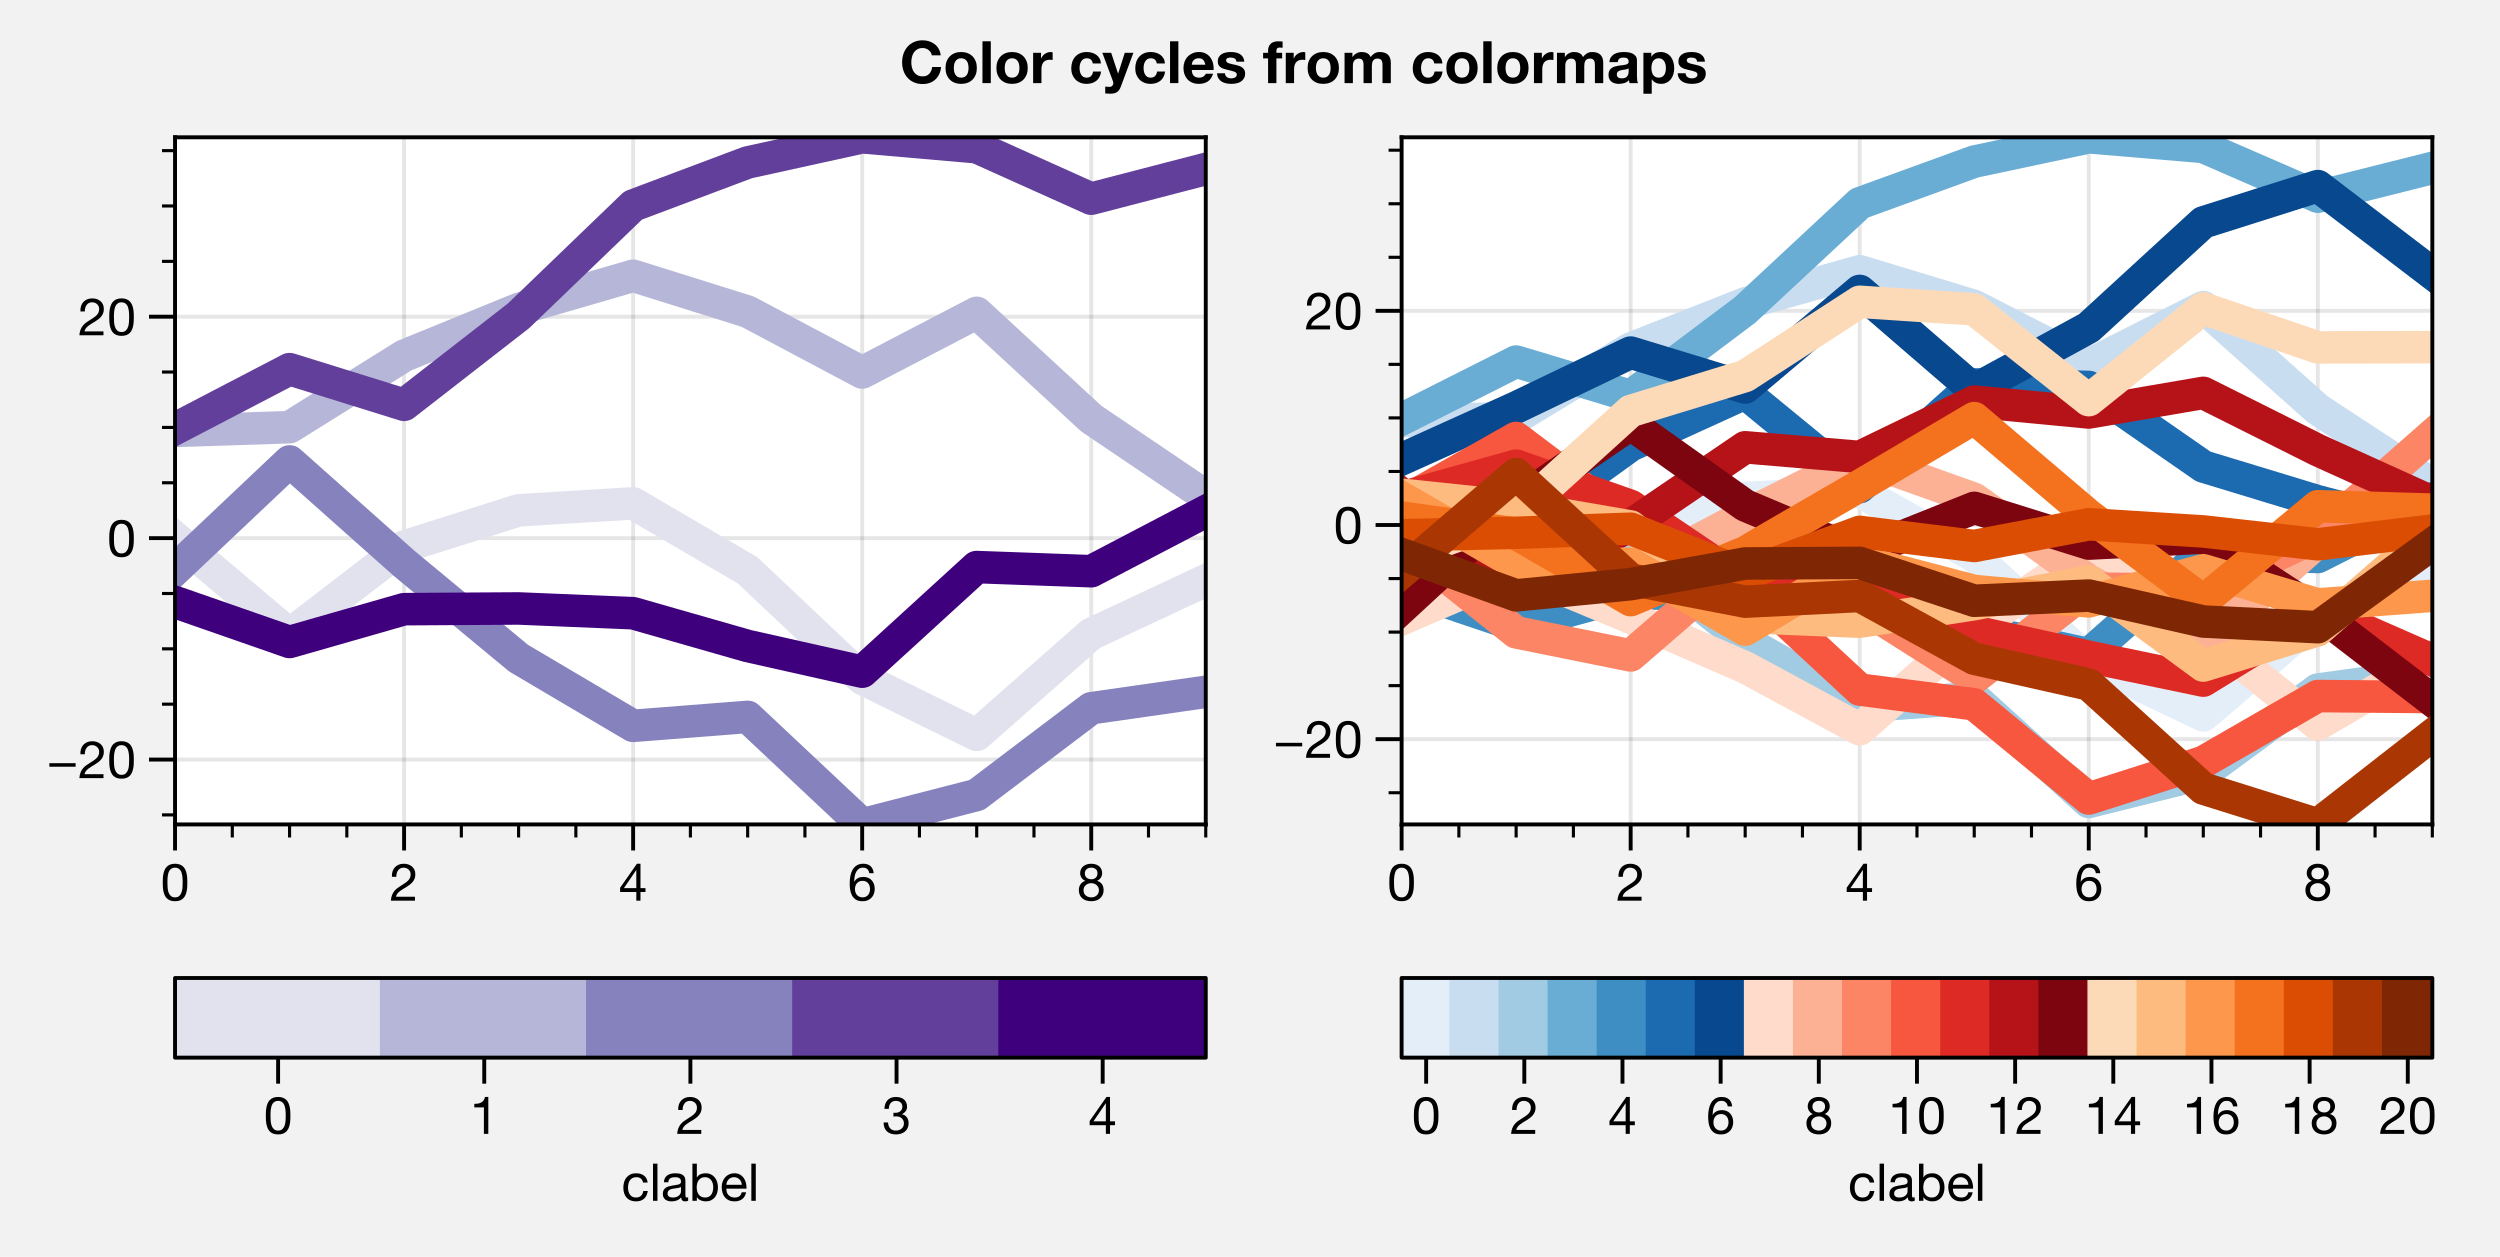 <?xml version="1.0" encoding="utf-8" standalone="no"?>
<!DOCTYPE svg PUBLIC "-//W3C//DTD SVG 1.1//EN"
  "http://www.w3.org/Graphics/SVG/1.1/DTD/svg11.dtd">
<!-- Created with matplotlib (https://matplotlib.org/) -->
<svg height="193.14pt" version="1.1" viewBox="0 0 384.2 193.14" width="384.2pt" xmlns="http://www.w3.org/2000/svg" xmlns:xlink="http://www.w3.org/1999/xlink">
 <defs>
  <style type="text/css">
*{stroke-linecap:butt;stroke-linejoin:round;}
  </style>
 </defs>
 <g id="figure_1">
  <g id="patch_1">
   <path d="M 0 193.14 
L 384.2 193.14 
L 384.2 0 
L 0 0 
z
" style="fill:#f2f2f2;"/>
  </g>
  <g id="axes_1">
   <g id="patch_2">
    <path d="M 26.9 126.7 
L 185.3 126.7 
L 185.3 21.1 
L 26.9 21.1 
z
" style="fill:#ffffff;"/>
   </g>
   <g id="matplotlib.axis_1">
    <g id="xtick_1">
     <g id="line2d_1">
      <path clip-path="url(#pe182196fe2)" d="M 26.9 126.7 
L 26.9 21.1 
" style="fill:none;stroke:#000000;stroke-linecap:square;stroke-opacity:0.1;stroke-width:0.6;"/>
     </g>
     <g id="line2d_2">
      <defs>
       <path d="M 0 0 
L 0 4 
" id="m44665c0b71" style="stroke:#000000;stroke-width:0.6;"/>
      </defs>
      <g>
       <use style="stroke:#000000;stroke-width:0.6;" x="26.9" xlink:href="#m44665c0b71" y="126.7"/>
      </g>
     </g>
     <g id="text_1">
      <!-- 0 -->
      <defs>
       <path d="M 13.203 34.906 
Q 13.203 37.5 13.25 40.641 
Q 13.297 43.797 13.75 46.938 
Q 14.203 50.094 15.047 53.094 
Q 15.906 56.094 17.547 58.344 
Q 19.203 60.594 21.703 62 
Q 24.203 63.406 27.797 63.406 
Q 31.406 63.406 33.906 62 
Q 36.406 60.594 38.047 58.344 
Q 39.703 56.094 40.547 53.094 
Q 41.406 50.094 41.844 46.938 
Q 42.297 43.797 42.344 40.641 
Q 42.406 37.5 42.406 34.906 
Q 42.406 30.906 42.156 25.953 
Q 41.906 21 40.547 16.641 
Q 39.203 12.297 36.203 9.297 
Q 33.203 6.297 27.797 6.297 
Q 22.406 6.297 19.406 9.297 
Q 16.406 12.297 15.047 16.641 
Q 13.703 21 13.453 25.953 
Q 13.203 30.906 13.203 34.906 
z
M 4.203 34.797 
Q 4.203 30.906 4.391 26.703 
Q 4.594 22.5 5.391 18.5 
Q 6.203 14.5 7.703 10.953 
Q 9.203 7.406 11.797 4.703 
Q 14.406 2 18.344 0.453 
Q 22.297 -1.094 27.797 -1.094 
Q 33.406 -1.094 37.297 0.453 
Q 41.203 2 43.797 4.703 
Q 46.406 7.406 47.906 10.953 
Q 49.406 14.5 50.203 18.5 
Q 51 22.5 51.203 26.703 
Q 51.406 30.906 51.406 34.797 
Q 51.406 38.703 51.203 42.891 
Q 51 47.094 50.203 51.094 
Q 49.406 55.094 47.906 58.688 
Q 46.406 62.297 43.797 65 
Q 41.203 67.703 37.25 69.297 
Q 33.297 70.906 27.797 70.906 
Q 22.297 70.906 18.344 69.297 
Q 14.406 67.703 11.797 65 
Q 9.203 62.297 7.703 58.688 
Q 6.203 55.094 5.391 51.094 
Q 4.594 47.094 4.391 42.891 
Q 4.203 38.703 4.203 34.797 
z
" id="HelveticaNeue-48"/>
      </defs>
      <g transform="translate(24.676 138.412)scale(0.08 -0.08)">
       <use xlink:href="#HelveticaNeue-48"/>
      </g>
     </g>
    </g>
    <g id="xtick_2">
     <g id="line2d_3">
      <path clip-path="url(#pe182196fe2)" d="M 62.1 126.7 
L 62.1 21.1 
" style="fill:none;stroke:#000000;stroke-linecap:square;stroke-opacity:0.1;stroke-width:0.6;"/>
     </g>
     <g id="line2d_4">
      <g>
       <use style="stroke:#000000;stroke-width:0.6;" x="62.1" xlink:href="#m44665c0b71" y="126.7"/>
      </g>
     </g>
     <g id="text_2">
      <!-- 2 -->
      <defs>
       <path d="M 4.406 45.797 
L 12.906 45.797 
Q 12.797 49 13.547 52.141 
Q 14.297 55.297 16 57.797 
Q 17.703 60.297 20.344 61.844 
Q 23 63.406 26.703 63.406 
Q 29.5 63.406 32 62.5 
Q 34.5 61.594 36.344 59.891 
Q 38.203 58.203 39.297 55.844 
Q 40.406 53.5 40.406 50.594 
Q 40.406 46.906 39.25 44.094 
Q 38.094 41.297 35.844 38.891 
Q 33.594 36.5 30.188 34.141 
Q 26.797 31.797 22.297 29 
Q 18.594 26.797 15.188 24.297 
Q 11.797 21.797 9.094 18.5 
Q 6.406 15.203 4.656 10.75 
Q 2.906 6.297 2.406 0 
L 48.703 0 
L 48.703 7.5 
L 12.297 7.5 
Q 12.906 10.797 14.844 13.344 
Q 16.797 15.906 19.547 18.094 
Q 22.297 20.297 25.594 22.25 
Q 28.906 24.203 32.203 26.203 
Q 35.5 28.297 38.594 30.594 
Q 41.703 32.906 44.094 35.75 
Q 46.5 38.594 47.953 42.188 
Q 49.406 45.797 49.406 50.5 
Q 49.406 55.5 47.656 59.297 
Q 45.906 63.094 42.906 65.641 
Q 39.906 68.203 35.844 69.547 
Q 31.797 70.906 27.203 70.906 
Q 21.594 70.906 17.188 69 
Q 12.797 67.094 9.844 63.75 
Q 6.906 60.406 5.5 55.797 
Q 4.094 51.203 4.406 45.797 
z
" id="HelveticaNeue-50"/>
      </defs>
      <g transform="translate(59.876 138.412)scale(0.08 -0.08)">
       <use xlink:href="#HelveticaNeue-50"/>
      </g>
     </g>
    </g>
    <g id="xtick_3">
     <g id="line2d_5">
      <path clip-path="url(#pe182196fe2)" d="M 97.3 126.7 
L 97.3 21.1 
" style="fill:none;stroke:#000000;stroke-linecap:square;stroke-opacity:0.1;stroke-width:0.6;"/>
     </g>
     <g id="line2d_6">
      <g>
       <use style="stroke:#000000;stroke-width:0.6;" x="97.3" xlink:href="#m44665c0b71" y="126.7"/>
      </g>
     </g>
     <g id="text_3">
      <!-- 4 -->
      <defs>
       <path d="M 33.906 24.094 
L 10.094 24.094 
L 33.703 58.797 
L 33.906 58.797 
z
M 41.906 24.094 
L 41.906 70.906 
L 35.094 70.906 
L 2.797 24.797 
L 2.797 16.594 
L 33.906 16.594 
L 33.906 0 
L 41.906 0 
L 41.906 16.594 
L 51.5 16.594 
L 51.5 24.094 
z
" id="HelveticaNeue-52"/>
      </defs>
      <g transform="translate(95.076 138.412)scale(0.08 -0.08)">
       <use xlink:href="#HelveticaNeue-52"/>
      </g>
     </g>
    </g>
    <g id="xtick_4">
     <g id="line2d_7">
      <path clip-path="url(#pe182196fe2)" d="M 132.5 126.7 
L 132.5 21.1 
" style="fill:none;stroke:#000000;stroke-linecap:square;stroke-opacity:0.1;stroke-width:0.6;"/>
     </g>
     <g id="line2d_8">
      <g>
       <use style="stroke:#000000;stroke-width:0.6;" x="132.5" xlink:href="#m44665c0b71" y="126.7"/>
      </g>
     </g>
     <g id="text_4">
      <!-- 6 -->
      <defs>
       <path d="M 41.406 52.797 
L 49.906 52.797 
Q 49.094 61.594 43.891 66.25 
Q 38.703 70.906 29.906 70.906 
Q 22.297 70.906 17.297 67.703 
Q 12.297 64.5 9.297 59.203 
Q 6.297 53.906 5.047 47.047 
Q 3.797 40.203 3.797 32.906 
Q 3.797 27.297 4.641 21.297 
Q 5.5 15.297 8.094 10.297 
Q 10.703 5.297 15.5 2.094 
Q 20.297 -1.094 28.203 -1.094 
Q 34.906 -1.094 39.453 1.156 
Q 44 3.406 46.75 6.844 
Q 49.5 10.297 50.703 14.5 
Q 51.906 18.703 51.906 22.594 
Q 51.906 27.5 50.406 31.703 
Q 48.906 35.906 46.156 39 
Q 43.406 42.094 39.344 43.844 
Q 35.297 45.594 30.203 45.594 
Q 24.406 45.594 19.953 43.391 
Q 15.5 41.203 12.5 36.297 
L 12.297 36.5 
Q 12.406 40.594 13.094 45.297 
Q 13.797 50 15.641 54.047 
Q 17.5 58.094 20.797 60.75 
Q 24.094 63.406 29.5 63.406 
Q 34.594 63.406 37.688 60.5 
Q 40.797 57.594 41.406 52.797 
z
M 28.594 38.094 
Q 32.203 38.094 34.891 36.797 
Q 37.594 35.5 39.391 33.344 
Q 41.203 31.203 42.047 28.25 
Q 42.906 25.297 42.906 22 
Q 42.906 18.906 41.953 16.047 
Q 41 13.203 39.203 11 
Q 37.406 8.797 34.75 7.547 
Q 32.094 6.297 28.594 6.297 
Q 25.094 6.297 22.344 7.547 
Q 19.594 8.797 17.75 10.891 
Q 15.906 13 14.906 15.891 
Q 13.906 18.797 13.906 22.094 
Q 13.906 25.406 14.844 28.344 
Q 15.797 31.297 17.688 33.438 
Q 19.594 35.594 22.297 36.844 
Q 25 38.094 28.594 38.094 
z
" id="HelveticaNeue-54"/>
      </defs>
      <g transform="translate(130.276 138.412)scale(0.08 -0.08)">
       <use xlink:href="#HelveticaNeue-54"/>
      </g>
     </g>
    </g>
    <g id="xtick_5">
     <g id="line2d_9">
      <path clip-path="url(#pe182196fe2)" d="M 167.7 126.7 
L 167.7 21.1 
" style="fill:none;stroke:#000000;stroke-linecap:square;stroke-opacity:0.1;stroke-width:0.6;"/>
     </g>
     <g id="line2d_10">
      <g>
       <use style="stroke:#000000;stroke-width:0.6;" x="167.7" xlink:href="#m44665c0b71" y="126.7"/>
      </g>
     </g>
     <g id="text_5">
      <!-- 8 -->
      <defs>
       <path d="M 15.5 52.5 
Q 15.5 55.203 16.5 57.203 
Q 17.5 59.203 19.141 60.594 
Q 20.797 62 23.094 62.703 
Q 25.406 63.406 27.906 63.406 
Q 33.094 63.406 36.438 60.656 
Q 39.797 57.906 39.797 52.5 
Q 39.797 47.094 36.5 44.094 
Q 33.203 41.094 28.094 41.094 
Q 25.5 41.094 23.203 41.797 
Q 20.906 42.5 19.203 43.891 
Q 17.5 45.297 16.5 47.438 
Q 15.5 49.594 15.5 52.5 
z
M 6.5 52.797 
Q 6.5 48 9.203 43.953 
Q 11.906 39.906 16.406 38.094 
Q 10.406 36 7.203 31.344 
Q 4 26.703 4 20.406 
Q 4 15 5.844 10.953 
Q 7.703 6.906 10.953 4.203 
Q 14.203 1.5 18.594 0.203 
Q 23 -1.094 28.094 -1.094 
Q 33 -1.094 37.297 0.297 
Q 41.594 1.703 44.75 4.453 
Q 47.906 7.203 49.75 11.203 
Q 51.594 15.203 51.594 20.406 
Q 51.594 27 48.5 31.547 
Q 45.406 36.094 39 38.094 
Q 43.5 40.094 46.141 44.047 
Q 48.797 48 48.797 52.797 
Q 48.797 56.203 47.594 59.453 
Q 46.406 62.703 43.844 65.25 
Q 41.297 67.797 37.188 69.344 
Q 33.094 70.906 27.297 70.906 
Q 23.203 70.906 19.453 69.703 
Q 15.703 68.5 12.797 66.203 
Q 9.906 63.906 8.203 60.547 
Q 6.5 57.203 6.5 52.797 
z
M 13 20 
Q 13 23.094 14.141 25.594 
Q 15.297 28.094 17.344 29.891 
Q 19.406 31.703 22.156 32.641 
Q 24.906 33.594 28 33.594 
Q 31 33.594 33.641 32.547 
Q 36.297 31.5 38.297 29.703 
Q 40.297 27.906 41.438 25.453 
Q 42.594 23 42.594 20.094 
Q 42.594 17.094 41.547 14.594 
Q 40.5 12.094 38.547 10.25 
Q 36.594 8.406 33.938 7.344 
Q 31.297 6.297 28.094 6.297 
Q 21.5 6.297 17.25 9.938 
Q 13 13.594 13 20 
z
" id="HelveticaNeue-56"/>
      </defs>
      <g transform="translate(165.476 138.412)scale(0.08 -0.08)">
       <use xlink:href="#HelveticaNeue-56"/>
      </g>
     </g>
    </g>
    <g id="xtick_6">
     <g id="line2d_11">
      <defs>
       <path d="M 0 0 
L 0 2 
" id="m20fd7f39a6" style="stroke:#000000;stroke-width:0.48;"/>
      </defs>
      <g>
       <use style="stroke:#000000;stroke-width:0.48;" x="35.7" xlink:href="#m20fd7f39a6" y="126.7"/>
      </g>
     </g>
    </g>
    <g id="xtick_7">
     <g id="line2d_12">
      <g>
       <use style="stroke:#000000;stroke-width:0.48;" x="44.5" xlink:href="#m20fd7f39a6" y="126.7"/>
      </g>
     </g>
    </g>
    <g id="xtick_8">
     <g id="line2d_13">
      <g>
       <use style="stroke:#000000;stroke-width:0.48;" x="53.3" xlink:href="#m20fd7f39a6" y="126.7"/>
      </g>
     </g>
    </g>
    <g id="xtick_9">
     <g id="line2d_14">
      <g>
       <use style="stroke:#000000;stroke-width:0.48;" x="70.9" xlink:href="#m20fd7f39a6" y="126.7"/>
      </g>
     </g>
    </g>
    <g id="xtick_10">
     <g id="line2d_15">
      <g>
       <use style="stroke:#000000;stroke-width:0.48;" x="79.7" xlink:href="#m20fd7f39a6" y="126.7"/>
      </g>
     </g>
    </g>
    <g id="xtick_11">
     <g id="line2d_16">
      <g>
       <use style="stroke:#000000;stroke-width:0.48;" x="88.5" xlink:href="#m20fd7f39a6" y="126.7"/>
      </g>
     </g>
    </g>
    <g id="xtick_12">
     <g id="line2d_17">
      <g>
       <use style="stroke:#000000;stroke-width:0.48;" x="106.1" xlink:href="#m20fd7f39a6" y="126.7"/>
      </g>
     </g>
    </g>
    <g id="xtick_13">
     <g id="line2d_18">
      <g>
       <use style="stroke:#000000;stroke-width:0.48;" x="114.9" xlink:href="#m20fd7f39a6" y="126.7"/>
      </g>
     </g>
    </g>
    <g id="xtick_14">
     <g id="line2d_19">
      <g>
       <use style="stroke:#000000;stroke-width:0.48;" x="123.7" xlink:href="#m20fd7f39a6" y="126.7"/>
      </g>
     </g>
    </g>
    <g id="xtick_15">
     <g id="line2d_20">
      <g>
       <use style="stroke:#000000;stroke-width:0.48;" x="141.3" xlink:href="#m20fd7f39a6" y="126.7"/>
      </g>
     </g>
    </g>
    <g id="xtick_16">
     <g id="line2d_21">
      <g>
       <use style="stroke:#000000;stroke-width:0.48;" x="150.1" xlink:href="#m20fd7f39a6" y="126.7"/>
      </g>
     </g>
    </g>
    <g id="xtick_17">
     <g id="line2d_22">
      <g>
       <use style="stroke:#000000;stroke-width:0.48;" x="158.9" xlink:href="#m20fd7f39a6" y="126.7"/>
      </g>
     </g>
    </g>
    <g id="xtick_18">
     <g id="line2d_23">
      <g>
       <use style="stroke:#000000;stroke-width:0.48;" x="176.5" xlink:href="#m20fd7f39a6" y="126.7"/>
      </g>
     </g>
    </g>
    <g id="xtick_19">
     <g id="line2d_24">
      <g>
       <use style="stroke:#000000;stroke-width:0.48;" x="185.3" xlink:href="#m20fd7f39a6" y="126.7"/>
      </g>
     </g>
    </g>
   </g>
   <g id="matplotlib.axis_2">
    <g id="ytick_1">
     <g id="line2d_25">
      <path clip-path="url(#pe182196fe2)" d="M 26.9 116.727 
L 185.3 116.727 
" style="fill:none;stroke:#000000;stroke-linecap:square;stroke-opacity:0.1;stroke-width:0.6;"/>
     </g>
     <g id="line2d_26">
      <defs>
       <path d="M 0 0 
L -4 0 
" id="ma4269a1e72" style="stroke:#000000;stroke-width:0.6;"/>
      </defs>
      <g>
       <use style="stroke:#000000;stroke-width:0.6;" x="26.9" xlink:href="#ma4269a1e72" y="116.727"/>
      </g>
     </g>
     <g id="text_6">
      <!-- −20 -->
      <defs>
       <path d="M 4.797 28.703 
L 4.797 21.906 
L 55.203 21.906 
L 55.203 28.703 
z
" id="HelveticaNeue-8722"/>
      </defs>
      <g transform="translate(7.205 119.583)scale(0.08 -0.08)">
       <use xlink:href="#HelveticaNeue-8722"/>
       <use x="60" xlink:href="#HelveticaNeue-50"/>
       <use x="115.6" xlink:href="#HelveticaNeue-48"/>
      </g>
     </g>
    </g>
    <g id="ytick_2">
     <g id="line2d_27">
      <path clip-path="url(#pe182196fe2)" d="M 26.9 82.699 
L 185.3 82.699 
" style="fill:none;stroke:#000000;stroke-linecap:square;stroke-opacity:0.1;stroke-width:0.6;"/>
     </g>
     <g id="line2d_28">
      <g>
       <use style="stroke:#000000;stroke-width:0.6;" x="26.9" xlink:href="#ma4269a1e72" y="82.699"/>
      </g>
     </g>
     <g id="text_7">
      <!-- 0 -->
      <g transform="translate(16.453 85.556)scale(0.08 -0.08)">
       <use xlink:href="#HelveticaNeue-48"/>
      </g>
     </g>
    </g>
    <g id="ytick_3">
     <g id="line2d_29">
      <path clip-path="url(#pe182196fe2)" d="M 26.9 48.671 
L 185.3 48.671 
" style="fill:none;stroke:#000000;stroke-linecap:square;stroke-opacity:0.1;stroke-width:0.6;"/>
     </g>
     <g id="line2d_30">
      <g>
       <use style="stroke:#000000;stroke-width:0.6;" x="26.9" xlink:href="#ma4269a1e72" y="48.671"/>
      </g>
     </g>
     <g id="text_8">
      <!-- 20 -->
      <g transform="translate(12.005 51.528)scale(0.08 -0.08)">
       <use xlink:href="#HelveticaNeue-50"/>
       <use x="55.6" xlink:href="#HelveticaNeue-48"/>
      </g>
     </g>
    </g>
    <g id="ytick_4">
     <g id="line2d_31">
      <defs>
       <path d="M 0 0 
L -2 0 
" id="m3a8a65464d" style="stroke:#000000;stroke-width:0.48;"/>
      </defs>
      <g>
       <use style="stroke:#000000;stroke-width:0.48;" x="26.9" xlink:href="#m3a8a65464d" y="125.234"/>
      </g>
     </g>
    </g>
    <g id="ytick_5">
     <g id="line2d_32">
      <g>
       <use style="stroke:#000000;stroke-width:0.48;" x="26.9" xlink:href="#m3a8a65464d" y="108.22"/>
      </g>
     </g>
    </g>
    <g id="ytick_6">
     <g id="line2d_33">
      <g>
       <use style="stroke:#000000;stroke-width:0.48;" x="26.9" xlink:href="#m3a8a65464d" y="99.713"/>
      </g>
     </g>
    </g>
    <g id="ytick_7">
     <g id="line2d_34">
      <g>
       <use style="stroke:#000000;stroke-width:0.48;" x="26.9" xlink:href="#m3a8a65464d" y="91.206"/>
      </g>
     </g>
    </g>
    <g id="ytick_8">
     <g id="line2d_35">
      <g>
       <use style="stroke:#000000;stroke-width:0.48;" x="26.9" xlink:href="#m3a8a65464d" y="74.192"/>
      </g>
     </g>
    </g>
    <g id="ytick_9">
     <g id="line2d_36">
      <g>
       <use style="stroke:#000000;stroke-width:0.48;" x="26.9" xlink:href="#m3a8a65464d" y="65.685"/>
      </g>
     </g>
    </g>
    <g id="ytick_10">
     <g id="line2d_37">
      <g>
       <use style="stroke:#000000;stroke-width:0.48;" x="26.9" xlink:href="#m3a8a65464d" y="57.178"/>
      </g>
     </g>
    </g>
    <g id="ytick_11">
     <g id="line2d_38">
      <g>
       <use style="stroke:#000000;stroke-width:0.48;" x="26.9" xlink:href="#m3a8a65464d" y="40.164"/>
      </g>
     </g>
    </g>
    <g id="ytick_12">
     <g id="line2d_39">
      <g>
       <use style="stroke:#000000;stroke-width:0.48;" x="26.9" xlink:href="#m3a8a65464d" y="31.657"/>
      </g>
     </g>
    </g>
    <g id="ytick_13">
     <g id="line2d_40">
      <g>
       <use style="stroke:#000000;stroke-width:0.48;" x="26.9" xlink:href="#m3a8a65464d" y="23.15"/>
      </g>
     </g>
    </g>
   </g>
   <g id="line2d_41">
    <path clip-path="url(#pe182196fe2)" d="M 26.9 82.638 
L 44.5 97.496 
L 62.1 83.998 
L 79.7 78.424 
L 97.3 77.35 
L 114.9 87.653 
L 132.5 104.282 
L 150.1 112.941 
L 167.7 97.428 
L 185.3 89.193 
" style="fill:none;stroke:#e2e2ef;stroke-linecap:square;stroke-width:5;"/>
   </g>
   <g id="line2d_42">
    <path clip-path="url(#pe182196fe2)" d="M 26.9 66.217 
L 44.5 65.649 
L 62.1 54.669 
L 79.7 47.485 
L 97.3 42.376 
L 114.9 47.895 
L 132.5 57.244 
L 150.1 48.081 
L 167.7 64.327 
L 185.3 76.229 
" style="fill:none;stroke:#b6b6d8;stroke-linecap:square;stroke-width:5;"/>
   </g>
   <g id="line2d_43">
    <path clip-path="url(#pe182196fe2)" d="M 26.9 87.555 
L 44.5 70.916 
L 62.1 86.568 
L 79.7 101.149 
L 97.3 111.549 
L 114.9 110.171 
L 132.5 126.7 
L 150.1 122.166 
L 167.7 108.841 
L 185.3 106.318 
" style="fill:none;stroke:#8682bd;stroke-linecap:square;stroke-width:5;"/>
   </g>
   <g id="line2d_44">
    <path clip-path="url(#pe182196fe2)" d="M 26.9 65.9 
L 44.5 56.73 
L 62.1 62.209 
L 79.7 48.523 
L 97.3 31.584 
L 114.9 24.967 
L 132.5 21.1 
L 150.1 22.63 
L 167.7 30.536 
L 185.3 25.966 
" style="fill:none;stroke:#613f9b;stroke-linecap:square;stroke-width:5;"/>
   </g>
   <g id="line2d_45">
    <path clip-path="url(#pe182196fe2)" d="M 26.9 92.523 
L 44.5 98.657 
L 62.1 93.619 
L 79.7 93.508 
L 97.3 94.242 
L 114.9 99.275 
L 132.5 103.226 
L 150.1 87.147 
L 167.7 87.785 
L 185.3 78.576 
" style="fill:none;stroke:#3f007d;stroke-linecap:square;stroke-width:5;"/>
   </g>
   <g id="patch_3">
    <path d="M 26.9 126.7 
L 26.9 21.1 
" style="fill:none;stroke:#000000;stroke-linecap:square;stroke-linejoin:miter;stroke-width:0.6;"/>
   </g>
   <g id="patch_4">
    <path d="M 185.3 126.7 
L 185.3 21.1 
" style="fill:none;stroke:#000000;stroke-linecap:square;stroke-linejoin:miter;stroke-width:0.6;"/>
   </g>
   <g id="patch_5">
    <path d="M 26.9 126.7 
L 185.3 126.7 
" style="fill:none;stroke:#000000;stroke-linecap:square;stroke-linejoin:miter;stroke-width:0.6;"/>
   </g>
   <g id="patch_6">
    <path d="M 26.9 21.1 
L 185.3 21.1 
" style="fill:none;stroke:#000000;stroke-linecap:square;stroke-linejoin:miter;stroke-width:0.6;"/>
   </g>
  </g>
  <g id="axes_2">
   <g id="patch_7">
    <path d="M 215.4 126.7 
L 373.8 126.7 
L 373.8 21.1 
L 215.4 21.1 
z
" style="fill:#ffffff;"/>
   </g>
   <g id="matplotlib.axis_3">
    <g id="xtick_20">
     <g id="line2d_46">
      <path clip-path="url(#p66cd9a86e3)" d="M 215.4 126.7 
L 215.4 21.1 
" style="fill:none;stroke:#000000;stroke-linecap:square;stroke-opacity:0.1;stroke-width:0.6;"/>
     </g>
     <g id="line2d_47">
      <g>
       <use style="stroke:#000000;stroke-width:0.6;" x="215.4" xlink:href="#m44665c0b71" y="126.7"/>
      </g>
     </g>
     <g id="text_9">
      <!-- 0 -->
      <g transform="translate(213.176 138.412)scale(0.08 -0.08)">
       <use xlink:href="#HelveticaNeue-48"/>
      </g>
     </g>
    </g>
    <g id="xtick_21">
     <g id="line2d_48">
      <path clip-path="url(#p66cd9a86e3)" d="M 250.6 126.7 
L 250.6 21.1 
" style="fill:none;stroke:#000000;stroke-linecap:square;stroke-opacity:0.1;stroke-width:0.6;"/>
     </g>
     <g id="line2d_49">
      <g>
       <use style="stroke:#000000;stroke-width:0.6;" x="250.6" xlink:href="#m44665c0b71" y="126.7"/>
      </g>
     </g>
     <g id="text_10">
      <!-- 2 -->
      <g transform="translate(248.376 138.412)scale(0.08 -0.08)">
       <use xlink:href="#HelveticaNeue-50"/>
      </g>
     </g>
    </g>
    <g id="xtick_22">
     <g id="line2d_50">
      <path clip-path="url(#p66cd9a86e3)" d="M 285.8 126.7 
L 285.8 21.1 
" style="fill:none;stroke:#000000;stroke-linecap:square;stroke-opacity:0.1;stroke-width:0.6;"/>
     </g>
     <g id="line2d_51">
      <g>
       <use style="stroke:#000000;stroke-width:0.6;" x="285.8" xlink:href="#m44665c0b71" y="126.7"/>
      </g>
     </g>
     <g id="text_11">
      <!-- 4 -->
      <g transform="translate(283.576 138.412)scale(0.08 -0.08)">
       <use xlink:href="#HelveticaNeue-52"/>
      </g>
     </g>
    </g>
    <g id="xtick_23">
     <g id="line2d_52">
      <path clip-path="url(#p66cd9a86e3)" d="M 321 126.7 
L 321 21.1 
" style="fill:none;stroke:#000000;stroke-linecap:square;stroke-opacity:0.1;stroke-width:0.6;"/>
     </g>
     <g id="line2d_53">
      <g>
       <use style="stroke:#000000;stroke-width:0.6;" x="321" xlink:href="#m44665c0b71" y="126.7"/>
      </g>
     </g>
     <g id="text_12">
      <!-- 6 -->
      <g transform="translate(318.776 138.412)scale(0.08 -0.08)">
       <use xlink:href="#HelveticaNeue-54"/>
      </g>
     </g>
    </g>
    <g id="xtick_24">
     <g id="line2d_54">
      <path clip-path="url(#p66cd9a86e3)" d="M 356.2 126.7 
L 356.2 21.1 
" style="fill:none;stroke:#000000;stroke-linecap:square;stroke-opacity:0.1;stroke-width:0.6;"/>
     </g>
     <g id="line2d_55">
      <g>
       <use style="stroke:#000000;stroke-width:0.6;" x="356.2" xlink:href="#m44665c0b71" y="126.7"/>
      </g>
     </g>
     <g id="text_13">
      <!-- 8 -->
      <g transform="translate(353.976 138.412)scale(0.08 -0.08)">
       <use xlink:href="#HelveticaNeue-56"/>
      </g>
     </g>
    </g>
    <g id="xtick_25">
     <g id="line2d_56">
      <g>
       <use style="stroke:#000000;stroke-width:0.48;" x="224.2" xlink:href="#m20fd7f39a6" y="126.7"/>
      </g>
     </g>
    </g>
    <g id="xtick_26">
     <g id="line2d_57">
      <g>
       <use style="stroke:#000000;stroke-width:0.48;" x="233" xlink:href="#m20fd7f39a6" y="126.7"/>
      </g>
     </g>
    </g>
    <g id="xtick_27">
     <g id="line2d_58">
      <g>
       <use style="stroke:#000000;stroke-width:0.48;" x="241.8" xlink:href="#m20fd7f39a6" y="126.7"/>
      </g>
     </g>
    </g>
    <g id="xtick_28">
     <g id="line2d_59">
      <g>
       <use style="stroke:#000000;stroke-width:0.48;" x="259.4" xlink:href="#m20fd7f39a6" y="126.7"/>
      </g>
     </g>
    </g>
    <g id="xtick_29">
     <g id="line2d_60">
      <g>
       <use style="stroke:#000000;stroke-width:0.48;" x="268.2" xlink:href="#m20fd7f39a6" y="126.7"/>
      </g>
     </g>
    </g>
    <g id="xtick_30">
     <g id="line2d_61">
      <g>
       <use style="stroke:#000000;stroke-width:0.48;" x="277" xlink:href="#m20fd7f39a6" y="126.7"/>
      </g>
     </g>
    </g>
    <g id="xtick_31">
     <g id="line2d_62">
      <g>
       <use style="stroke:#000000;stroke-width:0.48;" x="294.6" xlink:href="#m20fd7f39a6" y="126.7"/>
      </g>
     </g>
    </g>
    <g id="xtick_32">
     <g id="line2d_63">
      <g>
       <use style="stroke:#000000;stroke-width:0.48;" x="303.4" xlink:href="#m20fd7f39a6" y="126.7"/>
      </g>
     </g>
    </g>
    <g id="xtick_33">
     <g id="line2d_64">
      <g>
       <use style="stroke:#000000;stroke-width:0.48;" x="312.2" xlink:href="#m20fd7f39a6" y="126.7"/>
      </g>
     </g>
    </g>
    <g id="xtick_34">
     <g id="line2d_65">
      <g>
       <use style="stroke:#000000;stroke-width:0.48;" x="329.8" xlink:href="#m20fd7f39a6" y="126.7"/>
      </g>
     </g>
    </g>
    <g id="xtick_35">
     <g id="line2d_66">
      <g>
       <use style="stroke:#000000;stroke-width:0.48;" x="338.6" xlink:href="#m20fd7f39a6" y="126.7"/>
      </g>
     </g>
    </g>
    <g id="xtick_36">
     <g id="line2d_67">
      <g>
       <use style="stroke:#000000;stroke-width:0.48;" x="347.4" xlink:href="#m20fd7f39a6" y="126.7"/>
      </g>
     </g>
    </g>
    <g id="xtick_37">
     <g id="line2d_68">
      <g>
       <use style="stroke:#000000;stroke-width:0.48;" x="365" xlink:href="#m20fd7f39a6" y="126.7"/>
      </g>
     </g>
    </g>
    <g id="xtick_38">
     <g id="line2d_69">
      <g>
       <use style="stroke:#000000;stroke-width:0.48;" x="373.8" xlink:href="#m20fd7f39a6" y="126.7"/>
      </g>
     </g>
    </g>
   </g>
   <g id="matplotlib.axis_4">
    <g id="ytick_14">
     <g id="line2d_70">
      <path clip-path="url(#p66cd9a86e3)" d="M 215.4 113.598 
L 373.8 113.598 
" style="fill:none;stroke:#000000;stroke-linecap:square;stroke-opacity:0.1;stroke-width:0.6;"/>
     </g>
     <g id="line2d_71">
      <g>
       <use style="stroke:#000000;stroke-width:0.6;" x="215.4" xlink:href="#ma4269a1e72" y="113.598"/>
      </g>
     </g>
     <g id="text_14">
      <!-- −20 -->
      <g transform="translate(195.705 116.454)scale(0.08 -0.08)">
       <use xlink:href="#HelveticaNeue-8722"/>
       <use x="60" xlink:href="#HelveticaNeue-50"/>
       <use x="115.6" xlink:href="#HelveticaNeue-48"/>
      </g>
     </g>
    </g>
    <g id="ytick_15">
     <g id="line2d_72">
      <path clip-path="url(#p66cd9a86e3)" d="M 215.4 80.684 
L 373.8 80.684 
" style="fill:none;stroke:#000000;stroke-linecap:square;stroke-opacity:0.1;stroke-width:0.6;"/>
     </g>
     <g id="line2d_73">
      <g>
       <use style="stroke:#000000;stroke-width:0.6;" x="215.4" xlink:href="#ma4269a1e72" y="80.684"/>
      </g>
     </g>
     <g id="text_15">
      <!-- 0 -->
      <g transform="translate(204.952 83.54)scale(0.08 -0.08)">
       <use xlink:href="#HelveticaNeue-48"/>
      </g>
     </g>
    </g>
    <g id="ytick_16">
     <g id="line2d_74">
      <path clip-path="url(#p66cd9a86e3)" d="M 215.4 47.769 
L 373.8 47.769 
" style="fill:none;stroke:#000000;stroke-linecap:square;stroke-opacity:0.1;stroke-width:0.6;"/>
     </g>
     <g id="line2d_75">
      <g>
       <use style="stroke:#000000;stroke-width:0.6;" x="215.4" xlink:href="#ma4269a1e72" y="47.769"/>
      </g>
     </g>
     <g id="text_16">
      <!-- 20 -->
      <g transform="translate(200.505 50.625)scale(0.08 -0.08)">
       <use xlink:href="#HelveticaNeue-50"/>
       <use x="55.6" xlink:href="#HelveticaNeue-48"/>
      </g>
     </g>
    </g>
    <g id="ytick_17">
     <g id="line2d_76">
      <g>
       <use style="stroke:#000000;stroke-width:0.48;" x="215.4" xlink:href="#m3a8a65464d" y="121.827"/>
      </g>
     </g>
    </g>
    <g id="ytick_18">
     <g id="line2d_77">
      <g>
       <use style="stroke:#000000;stroke-width:0.48;" x="215.4" xlink:href="#m3a8a65464d" y="105.369"/>
      </g>
     </g>
    </g>
    <g id="ytick_19">
     <g id="line2d_78">
      <g>
       <use style="stroke:#000000;stroke-width:0.48;" x="215.4" xlink:href="#m3a8a65464d" y="97.141"/>
      </g>
     </g>
    </g>
    <g id="ytick_20">
     <g id="line2d_79">
      <g>
       <use style="stroke:#000000;stroke-width:0.48;" x="215.4" xlink:href="#m3a8a65464d" y="88.912"/>
      </g>
     </g>
    </g>
    <g id="ytick_21">
     <g id="line2d_80">
      <g>
       <use style="stroke:#000000;stroke-width:0.48;" x="215.4" xlink:href="#m3a8a65464d" y="72.455"/>
      </g>
     </g>
    </g>
    <g id="ytick_22">
     <g id="line2d_81">
      <g>
       <use style="stroke:#000000;stroke-width:0.48;" x="215.4" xlink:href="#m3a8a65464d" y="64.226"/>
      </g>
     </g>
    </g>
    <g id="ytick_23">
     <g id="line2d_82">
      <g>
       <use style="stroke:#000000;stroke-width:0.48;" x="215.4" xlink:href="#m3a8a65464d" y="55.998"/>
      </g>
     </g>
    </g>
    <g id="ytick_24">
     <g id="line2d_83">
      <g>
       <use style="stroke:#000000;stroke-width:0.48;" x="215.4" xlink:href="#m3a8a65464d" y="39.541"/>
      </g>
     </g>
    </g>
    <g id="ytick_25">
     <g id="line2d_84">
      <g>
       <use style="stroke:#000000;stroke-width:0.48;" x="215.4" xlink:href="#m3a8a65464d" y="31.312"/>
      </g>
     </g>
    </g>
    <g id="ytick_26">
     <g id="line2d_85">
      <g>
       <use style="stroke:#000000;stroke-width:0.48;" x="215.4" xlink:href="#m3a8a65464d" y="23.083"/>
      </g>
     </g>
    </g>
   </g>
   <g id="line2d_86">
    <path clip-path="url(#p66cd9a86e3)" d="M 215.4 80.625 
L 233 94.996 
L 250.6 81.94 
L 268.2 76.548 
L 285.8 75.51 
L 303.4 85.475 
L 321 101.56 
L 338.6 109.935 
L 356.2 94.93 
L 373.8 86.965 
" style="fill:none;stroke:#e3eef9;stroke-linecap:square;stroke-width:5;"/>
   </g>
   <g id="line2d_87">
    <path clip-path="url(#p66cd9a86e3)" d="M 215.4 64.74 
L 233 64.191 
L 250.6 53.571 
L 268.2 46.622 
L 285.8 41.68 
L 303.4 47.019 
L 321 56.061 
L 338.6 47.198 
L 356.2 62.912 
L 373.8 74.425 
" style="fill:none;stroke:#c9ddf0;stroke-linecap:square;stroke-width:5;"/>
   </g>
   <g id="line2d_88">
    <path clip-path="url(#p66cd9a86e3)" d="M 215.4 85.38 
L 233 69.286 
L 250.6 84.425 
L 268.2 98.529 
L 285.8 108.589 
L 303.4 107.256 
L 321 123.244 
L 338.6 118.859 
L 356.2 105.97 
L 373.8 103.529 
" style="fill:none;stroke:#a0cbe2;stroke-linecap:square;stroke-width:5;"/>
   </g>
   <g id="line2d_89">
    <path clip-path="url(#p66cd9a86e3)" d="M 215.4 64.434 
L 233 55.565 
L 250.6 60.864 
L 268.2 47.626 
L 285.8 31.241 
L 303.4 24.84 
L 321 21.1 
L 338.6 22.58 
L 356.2 30.227 
L 373.8 25.806 
" style="fill:none;stroke:#69add5;stroke-linecap:square;stroke-width:5;"/>
   </g>
   <g id="line2d_90">
    <path clip-path="url(#p66cd9a86e3)" d="M 215.4 90.186 
L 233 96.119 
L 250.6 91.246 
L 268.2 91.138 
L 285.8 91.848 
L 303.4 96.717 
L 321 100.538 
L 338.6 84.986 
L 356.2 85.603 
L 373.8 76.695 
" style="fill:none;stroke:#3e8ec4;stroke-linecap:square;stroke-width:5;"/>
   </g>
   <g id="line2d_91">
    <path clip-path="url(#p66cd9a86e3)" d="M 215.4 90.401 
L 233 81.176 
L 250.6 68.448 
L 268.2 60.425 
L 285.8 74.862 
L 303.4 59.077 
L 321 59.465 
L 338.6 71.688 
L 356.2 77.042 
L 373.8 81.632 
" style="fill:none;stroke:#1c6ab0;stroke-linecap:square;stroke-width:5;"/>
   </g>
   <g id="line2d_92">
    <path clip-path="url(#p66cd9a86e3)" d="M 215.4 70.576 
L 233 62.618 
L 250.6 54.184 
L 268.2 59.554 
L 285.8 44.711 
L 303.4 59.915 
L 321 50.322 
L 338.6 34.177 
L 356.2 28.599 
L 373.8 42.037 
" style="fill:none;stroke:#08488e;stroke-linecap:square;stroke-width:5;"/>
   </g>
   <g id="line2d_93">
    <path clip-path="url(#p66cd9a86e3)" d="M 215.4 95.157 
L 233 87.582 
L 250.6 94.927 
L 268.2 102.562 
L 285.8 112.071 
L 303.4 96.6 
L 321 84.654 
L 338.6 97.269 
L 356.2 111.327 
L 373.8 101.025 
" style="fill:none;stroke:#fedbcb;stroke-linecap:square;stroke-width:5;"/>
   </g>
   <g id="line2d_94">
    <path clip-path="url(#p66cd9a86e3)" d="M 215.4 88.072 
L 233 82.151 
L 250.6 88.474 
L 268.2 79.191 
L 285.8 70.381 
L 303.4 76.666 
L 321 89.227 
L 338.6 98.967 
L 356.2 83.258 
L 373.8 81.036 
" style="fill:none;stroke:#fcb195;stroke-linecap:square;stroke-width:5;"/>
   </g>
   <g id="line2d_95">
    <path clip-path="url(#p66cd9a86e3)" d="M 215.4 83.07 
L 233 97.178 
L 250.6 100.729 
L 268.2 85.494 
L 285.8 93.04 
L 303.4 104.188 
L 321 90.453 
L 338.6 90.624 
L 356.2 82.345 
L 373.8 66.865 
" style="fill:none;stroke:#fc8565;stroke-linecap:square;stroke-width:5;"/>
   </g>
   <g id="line2d_96">
    <path clip-path="url(#p66cd9a86e3)" d="M 215.4 77.256 
L 233 67.301 
L 250.6 80.588 
L 268.2 89.656 
L 285.8 105.971 
L 303.4 108.243 
L 321 122.715 
L 338.6 117.1 
L 356.2 106.968 
L 373.8 107.125 
" style="fill:none;stroke:#f6573e;stroke-linecap:square;stroke-width:5;"/>
   </g>
   <g id="line2d_97">
    <path clip-path="url(#p66cd9a86e3)" d="M 215.4 76.463 
L 233 71.559 
L 250.6 77.747 
L 268.2 89.646 
L 285.8 91.588 
L 303.4 97.062 
L 321 100.939 
L 338.6 104.599 
L 356.2 93.734 
L 373.8 101.451 
" style="fill:none;stroke:#de2a25;stroke-linecap:square;stroke-width:5;"/>
   </g>
   <g id="line2d_98">
    <path clip-path="url(#p66cd9a86e3)" d="M 215.4 76.003 
L 233 90.564 
L 250.6 80.699 
L 268.2 68.737 
L 285.8 70.226 
L 303.4 61.718 
L 321 63.392 
L 338.6 60.375 
L 356.2 69.186 
L 373.8 77.159 
" style="fill:none;stroke:#b61319;stroke-linecap:square;stroke-width:5;"/>
   </g>
   <g id="line2d_99">
    <path clip-path="url(#p66cd9a86e3)" d="M 215.4 93.442 
L 233 77.185 
L 250.6 65.172 
L 268.2 77.675 
L 285.8 85.081 
L 303.4 78.048 
L 321 83.545 
L 338.6 82.62 
L 356.2 94.135 
L 373.8 107.655 
" style="fill:none;stroke:#7d0510;stroke-linecap:square;stroke-width:5;"/>
   </g>
   <g id="line2d_100">
    <path clip-path="url(#p66cd9a86e3)" d="M 215.4 85.359 
L 233 79.119 
L 250.6 63.167 
L 268.2 57.778 
L 285.8 46.379 
L 303.4 47.543 
L 321 61.491 
L 338.6 47.396 
L 356.2 53.387 
L 373.8 53.354 
" style="fill:none;stroke:#fddab7;stroke-linecap:square;stroke-width:5;"/>
   </g>
   <g id="line2d_101">
    <path clip-path="url(#p66cd9a86e3)" d="M 215.4 76.032 
L 233 77.88 
L 250.6 80.909 
L 268.2 94.821 
L 285.8 95.541 
L 303.4 92.846 
L 321 89.341 
L 338.6 102.28 
L 356.2 96.846 
L 373.8 81.422 
" style="fill:none;stroke:#fdbb80;stroke-linecap:square;stroke-width:5;"/>
   </g>
   <g id="line2d_102">
    <path clip-path="url(#p66cd9a86e3)" d="M 215.4 76.487 
L 233 86.639 
L 250.6 86.65 
L 268.2 96.773 
L 285.8 86.209 
L 303.4 90.815 
L 321 92.426 
L 338.6 87.637 
L 356.2 92.884 
L 373.8 91.562 
" style="fill:none;stroke:#fd974b;stroke-linecap:square;stroke-width:5;"/>
   </g>
   <g id="line2d_103">
    <path clip-path="url(#p66cd9a86e3)" d="M 215.4 79.539 
L 233 82.015 
L 250.6 92.226 
L 268.2 84.857 
L 285.8 74.655 
L 303.4 64.256 
L 321 79.203 
L 338.6 92.362 
L 356.2 77.799 
L 373.8 78.326 
" style="fill:none;stroke:#f4721d;stroke-linecap:square;stroke-width:5;"/>
   </g>
   <g id="line2d_104">
    <path clip-path="url(#p66cd9a86e3)" d="M 215.4 82.253 
L 233 81.88 
L 250.6 81.255 
L 268.2 88.232 
L 285.8 81.74 
L 303.4 83.907 
L 321 80.571 
L 338.6 81.671 
L 356.2 83.651 
L 373.8 81.535 
" style="fill:none;stroke:#dc4d04;stroke-linecap:square;stroke-width:5;"/>
   </g>
   <g id="line2d_105">
    <path clip-path="url(#p66cd9a86e3)" d="M 215.4 87.955 
L 233 72.852 
L 250.6 89.062 
L 268.2 92.463 
L 285.8 91.586 
L 303.4 101.229 
L 321 105.193 
L 338.6 121.185 
L 356.2 126.7 
L 373.8 112.969 
" style="fill:none;stroke:#aa3703;stroke-linecap:square;stroke-width:5;"/>
   </g>
   <g id="line2d_106">
    <path clip-path="url(#p66cd9a86e3)" d="M 215.4 85.171 
L 233 91.498 
L 250.6 89.774 
L 268.2 86.595 
L 285.8 86.5 
L 303.4 92.327 
L 321 91.525 
L 338.6 95.519 
L 356.2 96.388 
L 373.8 83.608 
" style="fill:none;stroke:#7f2704;stroke-linecap:square;stroke-width:5;"/>
   </g>
   <g id="patch_8">
    <path d="M 215.4 126.7 
L 215.4 21.1 
" style="fill:none;stroke:#000000;stroke-linecap:square;stroke-linejoin:miter;stroke-width:0.6;"/>
   </g>
   <g id="patch_9">
    <path d="M 373.8 126.7 
L 373.8 21.1 
" style="fill:none;stroke:#000000;stroke-linecap:square;stroke-linejoin:miter;stroke-width:0.6;"/>
   </g>
   <g id="patch_10">
    <path d="M 215.4 126.7 
L 373.8 126.7 
" style="fill:none;stroke:#000000;stroke-linecap:square;stroke-linejoin:miter;stroke-width:0.6;"/>
   </g>
   <g id="patch_11">
    <path d="M 215.4 21.1 
L 373.8 21.1 
" style="fill:none;stroke:#000000;stroke-linecap:square;stroke-linejoin:miter;stroke-width:0.6;"/>
   </g>
  </g>
  <g id="axes_3">
   <g id="patch_12">
    <path d="M 26.9 162.54 
L 185.3 162.54 
L 185.3 150.3 
L 26.9 150.3 
z
" style="fill:none;opacity:0;"/>
   </g>
  </g>
  <g id="axes_4">
   <g id="patch_13">
    <path d="M 215.4 162.54 
L 373.8 162.54 
L 373.8 150.3 
L 215.4 150.3 
z
" style="fill:none;opacity:0;"/>
   </g>
  </g>
  <g id="axes_5">
   <g id="patch_14">
    <path clip-path="url(#pd316e6f461)" d="M 26.9 162.54 
L 58.58 162.54 
L 153.62 162.54 
L 185.3 162.54 
L 185.3 150.3 
L 153.62 150.3 
L 58.58 150.3 
L 26.9 150.3 
z
" style="fill:#ffffff;stroke:#ffffff;stroke-linejoin:miter;stroke-width:0.01;"/>
   </g>
   <g id="PathCollection_1">
    <defs>
     <path d="M 185.3 -30.6 
L 185.3 -42.84 
L 26.9 -42.84 
L 26.9 -30.6 
z
" id="m2ac08be903" style="stroke:#e2e2ef;stroke-width:0.4;"/>
    </defs>
    <g clip-path="url(#pd316e6f461)">
     <use style="fill:#e2e2ef;stroke:#e2e2ef;stroke-width:0.4;" x="0" xlink:href="#m2ac08be903" y="193.14"/>
    </g>
   </g>
   <g id="PathCollection_2"/>
   <g id="PathCollection_3"/>
   <g id="PathCollection_4"/>
   <g id="PathCollection_5"/>
   <g id="QuadMesh_1">
    <path clip-path="url(#pd316e6f461)" d="M 26.9 162.54 
L 58.58 162.54 
L 58.58 150.3 
L 26.9 150.3 
L 26.9 162.54 
" style="fill:#e2e2ef;stroke:#e2e2ef;stroke-width:0.4;"/>
    <path clip-path="url(#pd316e6f461)" d="M 58.58 162.54 
L 90.26 162.54 
L 90.26 150.3 
L 58.58 150.3 
L 58.58 162.54 
" style="fill:#b6b6d8;stroke:#b6b6d8;stroke-width:0.4;"/>
    <path clip-path="url(#pd316e6f461)" d="M 90.26 162.54 
L 121.94 162.54 
L 121.94 150.3 
L 90.26 150.3 
L 90.26 162.54 
" style="fill:#8682bd;stroke:#8682bd;stroke-width:0.4;"/>
    <path clip-path="url(#pd316e6f461)" d="M 121.94 162.54 
L 153.62 162.54 
L 153.62 150.3 
L 121.94 150.3 
L 121.94 162.54 
" style="fill:#613f9b;stroke:#613f9b;stroke-width:0.4;"/>
    <path clip-path="url(#pd316e6f461)" d="M 153.62 162.54 
L 185.3 162.54 
L 185.3 150.3 
L 153.62 150.3 
L 153.62 162.54 
" style="fill:#3f007d;stroke:#3f007d;stroke-width:0.4;"/>
   </g>
   <g id="matplotlib.axis_5">
    <g id="xtick_39">
     <g id="line2d_107">
      <g>
       <use style="stroke:#000000;stroke-width:0.6;" x="42.74" xlink:href="#m44665c0b71" y="162.54"/>
      </g>
     </g>
     <g id="text_17">
      <!-- 0 -->
      <g transform="translate(40.516 174.252)scale(0.08 -0.08)">
       <use xlink:href="#HelveticaNeue-48"/>
      </g>
     </g>
    </g>
    <g id="xtick_40">
     <g id="line2d_108">
      <g>
       <use style="stroke:#000000;stroke-width:0.6;" x="74.42" xlink:href="#m44665c0b71" y="162.54"/>
      </g>
     </g>
     <g id="text_18">
      <!-- 1 -->
      <defs>
       <path d="M 35.594 0 
L 35.594 70.906 
L 29.094 70.906 
Q 28.406 66.906 26.5 64.297 
Q 24.594 61.703 21.844 60.203 
Q 19.094 58.703 15.688 58.141 
Q 12.297 57.594 8.703 57.594 
L 8.703 50.797 
L 27.094 50.797 
L 27.094 0 
z
" id="HelveticaNeue-49"/>
      </defs>
      <g transform="translate(72.196 174.252)scale(0.08 -0.08)">
       <use xlink:href="#HelveticaNeue-49"/>
      </g>
     </g>
    </g>
    <g id="xtick_41">
     <g id="line2d_109">
      <g>
       <use style="stroke:#000000;stroke-width:0.6;" x="106.1" xlink:href="#m44665c0b71" y="162.54"/>
      </g>
     </g>
     <g id="text_19">
      <!-- 2 -->
      <g transform="translate(103.876 174.252)scale(0.08 -0.08)">
       <use xlink:href="#HelveticaNeue-50"/>
      </g>
     </g>
    </g>
    <g id="xtick_42">
     <g id="line2d_110">
      <g>
       <use style="stroke:#000000;stroke-width:0.6;" x="137.78" xlink:href="#m44665c0b71" y="162.54"/>
      </g>
     </g>
     <g id="text_20">
      <!-- 3 -->
      <defs>
       <path d="M 21.797 40.5 
L 21.797 33.297 
Q 24.203 33.594 26.906 33.594 
Q 30.094 33.594 32.844 32.75 
Q 35.594 31.906 37.594 30.156 
Q 39.594 28.406 40.797 25.844 
Q 42 23.297 42 20 
Q 42 16.797 40.75 14.25 
Q 39.5 11.703 37.391 9.953 
Q 35.297 8.203 32.5 7.25 
Q 29.703 6.297 26.594 6.297 
Q 19.297 6.297 15.5 10.641 
Q 11.703 15 11.5 21.906 
L 3 21.906 
Q 2.906 16.406 4.547 12.094 
Q 6.203 7.797 9.297 4.844 
Q 12.406 1.906 16.797 0.406 
Q 21.203 -1.094 26.594 -1.094 
Q 31.594 -1.094 36.047 0.25 
Q 40.5 1.594 43.797 4.297 
Q 47.094 7 49.047 11.047 
Q 51 15.094 51 20.406 
Q 51 26.797 47.844 31.5 
Q 44.703 36.203 38.203 37.594 
L 38.203 37.797 
Q 42.406 39.703 45.203 43.391 
Q 48 47.094 48 51.906 
Q 48 56.797 46.344 60.391 
Q 44.703 64 41.797 66.297 
Q 38.906 68.594 34.953 69.75 
Q 31 70.906 26.406 70.906 
Q 21.094 70.906 17.047 69.203 
Q 13 67.5 10.297 64.5 
Q 7.594 61.5 6.141 57.297 
Q 4.703 53.094 4.5 48 
L 13 48 
Q 13 51.094 13.797 53.891 
Q 14.594 56.703 16.25 58.797 
Q 17.906 60.906 20.453 62.156 
Q 23 63.406 26.406 63.406 
Q 31.797 63.406 35.391 60.547 
Q 39 57.703 39 52 
Q 39 49.203 37.891 47 
Q 36.797 44.797 34.938 43.344 
Q 33.094 41.906 30.641 41.156 
Q 28.203 40.406 25.5 40.406 
L 23.703 40.406 
Q 23.203 40.406 22.703 40.406 
Q 22.297 40.406 21.797 40.5 
z
" id="HelveticaNeue-51"/>
      </defs>
      <g transform="translate(135.556 174.252)scale(0.08 -0.08)">
       <use xlink:href="#HelveticaNeue-51"/>
      </g>
     </g>
    </g>
    <g id="xtick_43">
     <g id="line2d_111">
      <g>
       <use style="stroke:#000000;stroke-width:0.6;" x="169.46" xlink:href="#m44665c0b71" y="162.54"/>
      </g>
     </g>
     <g id="text_21">
      <!-- 4 -->
      <g transform="translate(167.236 174.252)scale(0.08 -0.08)">
       <use xlink:href="#HelveticaNeue-52"/>
      </g>
     </g>
    </g>
    <g id="text_22">
     <!-- clabel -->
     <defs>
      <path d="M 41.5 35.094 
L 50.297 35.094 
Q 49.797 39.703 47.891 43.047 
Q 46 46.406 43.047 48.594 
Q 40.094 50.797 36.25 51.844 
Q 32.406 52.906 28 52.906 
Q 21.906 52.906 17.297 50.75 
Q 12.703 48.594 9.641 44.844 
Q 6.594 41.094 5.094 36.047 
Q 3.594 31 3.594 25.203 
Q 3.594 19.406 5.141 14.547 
Q 6.703 9.703 9.75 6.203 
Q 12.797 2.703 17.344 0.797 
Q 21.906 -1.094 27.797 -1.094 
Q 37.703 -1.094 43.453 4.094 
Q 49.203 9.297 50.594 18.906 
L 41.906 18.906 
Q 41.094 12.906 37.547 9.594 
Q 34 6.297 27.703 6.297 
Q 23.703 6.297 20.797 7.891 
Q 17.906 9.5 16.094 12.141 
Q 14.297 14.797 13.438 18.188 
Q 12.594 21.594 12.594 25.203 
Q 12.594 29.094 13.391 32.75 
Q 14.203 36.406 16.047 39.203 
Q 17.906 42 21 43.703 
Q 24.094 45.406 28.703 45.406 
Q 34.094 45.406 37.297 42.703 
Q 40.5 40 41.5 35.094 
z
" id="HelveticaNeue-99"/>
      <path d="M 6.906 71.406 
L 6.906 0 
L 15.406 0 
L 15.406 71.406 
z
" id="HelveticaNeue-108"/>
      <path d="M 52.203 0.203 
Q 50 -1.094 46.094 -1.094 
Q 42.797 -1.094 40.844 0.75 
Q 38.906 2.594 38.906 6.797 
Q 35.406 2.594 30.75 0.75 
Q 26.094 -1.094 20.703 -1.094 
Q 17.203 -1.094 14.047 -0.297 
Q 10.906 0.5 8.594 2.203 
Q 6.297 3.906 4.938 6.656 
Q 3.594 9.406 3.594 13.297 
Q 3.594 17.703 5.094 20.5 
Q 6.594 23.297 9.047 25.047 
Q 11.5 26.797 14.641 27.688 
Q 17.797 28.594 21.094 29.203 
Q 24.594 29.906 27.75 30.25 
Q 30.906 30.594 33.297 31.25 
Q 35.703 31.906 37.094 33.156 
Q 38.5 34.406 38.5 36.797 
Q 38.5 39.594 37.453 41.297 
Q 36.406 43 34.75 43.891 
Q 33.094 44.797 31.047 45.094 
Q 29 45.406 27 45.406 
Q 21.594 45.406 18 43.344 
Q 14.406 41.297 14.094 35.594 
L 5.594 35.594 
Q 5.797 40.406 7.594 43.703 
Q 9.406 47 12.406 49.047 
Q 15.406 51.094 19.25 52 
Q 23.094 52.906 27.5 52.906 
Q 31 52.906 34.453 52.406 
Q 37.906 51.906 40.703 50.344 
Q 43.5 48.797 45.203 46 
Q 46.906 43.203 46.906 38.703 
L 46.906 12.094 
Q 46.906 9.094 47.25 7.688 
Q 47.594 6.297 49.594 6.297 
Q 50.703 6.297 52.203 6.797 
z
M 38.406 26.703 
Q 36.797 25.5 34.188 24.953 
Q 31.594 24.406 28.75 24.047 
Q 25.906 23.703 23 23.25 
Q 20.094 22.797 17.797 21.797 
Q 15.5 20.797 14.047 18.938 
Q 12.594 17.094 12.594 13.906 
Q 12.594 11.797 13.438 10.344 
Q 14.297 8.906 15.641 8 
Q 17 7.094 18.797 6.688 
Q 20.594 6.297 22.594 6.297 
Q 26.797 6.297 29.797 7.438 
Q 32.797 8.594 34.688 10.344 
Q 36.594 12.094 37.5 14.141 
Q 38.406 16.203 38.406 18 
z
" id="HelveticaNeue-97"/>
      <path d="M 6.703 71.406 
L 6.703 0 
L 15.203 0 
L 15.203 6.906 
L 15.406 6.906 
Q 16.797 4.594 18.844 3.047 
Q 20.906 1.5 23.203 0.594 
Q 25.5 -0.297 27.844 -0.688 
Q 30.203 -1.094 32.094 -1.094 
Q 38 -1.094 42.453 1 
Q 46.906 3.094 49.844 6.75 
Q 52.797 10.406 54.25 15.297 
Q 55.703 20.203 55.703 25.703 
Q 55.703 31.203 54.203 36.094 
Q 52.703 41 49.75 44.75 
Q 46.797 48.5 42.344 50.703 
Q 37.906 52.906 31.906 52.906 
Q 26.5 52.906 22 50.953 
Q 17.5 49 15.406 44.703 
L 15.203 44.703 
L 15.203 71.406 
z
M 46.703 26.297 
Q 46.703 22.5 45.891 18.891 
Q 45.094 15.297 43.297 12.5 
Q 41.5 9.703 38.547 8 
Q 35.594 6.297 31.203 6.297 
Q 26.797 6.297 23.688 7.938 
Q 20.594 9.594 18.641 12.297 
Q 16.703 15 15.797 18.547 
Q 14.906 22.094 14.906 25.906 
Q 14.906 29.5 15.75 33 
Q 16.594 36.5 18.5 39.25 
Q 20.406 42 23.406 43.703 
Q 26.406 45.406 30.703 45.406 
Q 34.797 45.406 37.844 43.797 
Q 40.906 42.203 42.844 39.5 
Q 44.797 36.797 45.75 33.344 
Q 46.703 29.906 46.703 26.297 
z
" id="HelveticaNeue-98"/>
      <path d="M 42.297 30.797 
L 12.594 30.797 
Q 12.797 33.797 13.891 36.438 
Q 15 39.094 16.891 41.094 
Q 18.797 43.094 21.438 44.25 
Q 24.094 45.406 27.406 45.406 
Q 30.594 45.406 33.25 44.25 
Q 35.906 43.094 37.844 41.141 
Q 39.797 39.203 40.938 36.5 
Q 42.094 33.797 42.297 30.797 
z
M 50.5 16.406 
L 42.094 16.406 
Q 41 11.297 37.547 8.797 
Q 34.094 6.297 28.703 6.297 
Q 24.5 6.297 21.391 7.688 
Q 18.297 9.094 16.297 11.438 
Q 14.297 13.797 13.391 16.844 
Q 12.5 19.906 12.594 23.297 
L 51.297 23.297 
Q 51.5 28 50.453 33.203 
Q 49.406 38.406 46.656 42.797 
Q 43.906 47.203 39.344 50.047 
Q 34.797 52.906 27.906 52.906 
Q 22.594 52.906 18.141 50.906 
Q 13.703 48.906 10.453 45.297 
Q 7.203 41.703 5.391 36.797 
Q 3.594 31.906 3.594 26 
Q 3.797 20.094 5.344 15.094 
Q 6.906 10.094 10 6.5 
Q 13.094 2.906 17.641 0.906 
Q 22.203 -1.094 28.406 -1.094 
Q 37.203 -1.094 43 3.297 
Q 48.797 7.703 50.5 16.406 
z
" id="HelveticaNeue-101"/>
     </defs>
     <g transform="translate(95.507 184.541)scale(0.08 -0.08)">
      <use xlink:href="#HelveticaNeue-99"/>
      <use x="53.7" xlink:href="#HelveticaNeue-108"/>
      <use x="75.9" xlink:href="#HelveticaNeue-97"/>
      <use x="129.6" xlink:href="#HelveticaNeue-98"/>
      <use x="188.9" xlink:href="#HelveticaNeue-101"/>
      <use x="242.6" xlink:href="#HelveticaNeue-108"/>
     </g>
    </g>
   </g>
   <g id="matplotlib.axis_6"/>
   <g id="patch_15">
    <path d="M 26.9 162.54 
L 58.58 162.54 
L 153.62 162.54 
L 185.3 162.54 
L 185.3 150.3 
L 153.62 150.3 
L 58.58 150.3 
L 26.9 150.3 
z
" style="fill:none;stroke:#000000;stroke-linejoin:miter;stroke-width:0.6;"/>
   </g>
  </g>
  <g id="axes_6">
   <g id="patch_16">
    <path clip-path="url(#p47eb75f35f)" d="M 215.4 162.54 
L 222.943 162.54 
L 366.257 162.54 
L 373.8 162.54 
L 373.8 150.3 
L 366.257 150.3 
L 222.943 150.3 
L 215.4 150.3 
z
" style="fill:#ffffff;stroke:#ffffff;stroke-linejoin:miter;stroke-width:0.01;"/>
   </g>
   <g id="PathCollection_6">
    <defs>
     <path d="M 373.8 -30.6 
L 373.8 -42.84 
L 215.4 -42.84 
L 215.4 -30.6 
z
" id="m6626adf92d" style="stroke:#e3eef9;stroke-width:0.4;"/>
    </defs>
    <g clip-path="url(#p47eb75f35f)">
     <use style="fill:#e3eef9;stroke:#e3eef9;stroke-width:0.4;" x="0" xlink:href="#m6626adf92d" y="193.14"/>
    </g>
   </g>
   <g id="PathCollection_7"/>
   <g id="PathCollection_8"/>
   <g id="PathCollection_9"/>
   <g id="PathCollection_10"/>
   <g id="PathCollection_11"/>
   <g id="PathCollection_12"/>
   <g id="PathCollection_13"/>
   <g id="PathCollection_14"/>
   <g id="PathCollection_15"/>
   <g id="PathCollection_16"/>
   <g id="PathCollection_17"/>
   <g id="PathCollection_18"/>
   <g id="PathCollection_19"/>
   <g id="PathCollection_20"/>
   <g id="PathCollection_21"/>
   <g id="PathCollection_22"/>
   <g id="PathCollection_23"/>
   <g id="PathCollection_24"/>
   <g id="PathCollection_25"/>
   <g id="PathCollection_26"/>
   <g id="QuadMesh_2">
    <path clip-path="url(#p47eb75f35f)" d="M 215.4 162.54 
L 222.943 162.54 
L 222.943 150.3 
L 215.4 150.3 
L 215.4 162.54 
" style="fill:#e3eef9;stroke:#e3eef9;stroke-width:0.4;"/>
    <path clip-path="url(#p47eb75f35f)" d="M 222.943 162.54 
L 230.486 162.54 
L 230.486 150.3 
L 222.943 150.3 
L 222.943 162.54 
" style="fill:#c9ddf0;stroke:#c9ddf0;stroke-width:0.4;"/>
    <path clip-path="url(#p47eb75f35f)" d="M 230.486 162.54 
L 238.029 162.54 
L 238.029 150.3 
L 230.486 150.3 
L 230.486 162.54 
" style="fill:#a0cbe2;stroke:#a0cbe2;stroke-width:0.4;"/>
    <path clip-path="url(#p47eb75f35f)" d="M 238.029 162.54 
L 245.571 162.54 
L 245.571 150.3 
L 238.029 150.3 
L 238.029 162.54 
" style="fill:#69add5;stroke:#69add5;stroke-width:0.4;"/>
    <path clip-path="url(#p47eb75f35f)" d="M 245.571 162.54 
L 253.114 162.54 
L 253.114 150.3 
L 245.571 150.3 
L 245.571 162.54 
" style="fill:#3e8ec4;stroke:#3e8ec4;stroke-width:0.4;"/>
    <path clip-path="url(#p47eb75f35f)" d="M 253.114 162.54 
L 260.657 162.54 
L 260.657 150.3 
L 253.114 150.3 
L 253.114 162.54 
" style="fill:#1c6ab0;stroke:#1c6ab0;stroke-width:0.4;"/>
    <path clip-path="url(#p47eb75f35f)" d="M 260.657 162.54 
L 268.2 162.54 
L 268.2 150.3 
L 260.657 150.3 
L 260.657 162.54 
" style="fill:#08488e;stroke:#08488e;stroke-width:0.4;"/>
    <path clip-path="url(#p47eb75f35f)" d="M 268.2 162.54 
L 275.743 162.54 
L 275.743 150.3 
L 268.2 150.3 
L 268.2 162.54 
" style="fill:#fedbcb;stroke:#fedbcb;stroke-width:0.4;"/>
    <path clip-path="url(#p47eb75f35f)" d="M 275.743 162.54 
L 283.286 162.54 
L 283.286 150.3 
L 275.743 150.3 
L 275.743 162.54 
" style="fill:#fcb195;stroke:#fcb195;stroke-width:0.4;"/>
    <path clip-path="url(#p47eb75f35f)" d="M 283.286 162.54 
L 290.829 162.54 
L 290.829 150.3 
L 283.286 150.3 
L 283.286 162.54 
" style="fill:#fc8565;stroke:#fc8565;stroke-width:0.4;"/>
    <path clip-path="url(#p47eb75f35f)" d="M 290.829 162.54 
L 298.371 162.54 
L 298.371 150.3 
L 290.829 150.3 
L 290.829 162.54 
" style="fill:#f6573e;stroke:#f6573e;stroke-width:0.4;"/>
    <path clip-path="url(#p47eb75f35f)" d="M 298.371 162.54 
L 305.914 162.54 
L 305.914 150.3 
L 298.371 150.3 
L 298.371 162.54 
" style="fill:#de2a25;stroke:#de2a25;stroke-width:0.4;"/>
    <path clip-path="url(#p47eb75f35f)" d="M 305.914 162.54 
L 313.457 162.54 
L 313.457 150.3 
L 305.914 150.3 
L 305.914 162.54 
" style="fill:#b61319;stroke:#b61319;stroke-width:0.4;"/>
    <path clip-path="url(#p47eb75f35f)" d="M 313.457 162.54 
L 321 162.54 
L 321 150.3 
L 313.457 150.3 
L 313.457 162.54 
" style="fill:#7d0510;stroke:#7d0510;stroke-width:0.4;"/>
    <path clip-path="url(#p47eb75f35f)" d="M 321 162.54 
L 328.543 162.54 
L 328.543 150.3 
L 321 150.3 
L 321 162.54 
" style="fill:#fddab7;stroke:#fddab7;stroke-width:0.4;"/>
    <path clip-path="url(#p47eb75f35f)" d="M 328.543 162.54 
L 336.086 162.54 
L 336.086 150.3 
L 328.543 150.3 
L 328.543 162.54 
" style="fill:#fdbb80;stroke:#fdbb80;stroke-width:0.4;"/>
    <path clip-path="url(#p47eb75f35f)" d="M 336.086 162.54 
L 343.629 162.54 
L 343.629 150.3 
L 336.086 150.3 
L 336.086 162.54 
" style="fill:#fd974b;stroke:#fd974b;stroke-width:0.4;"/>
    <path clip-path="url(#p47eb75f35f)" d="M 343.629 162.54 
L 351.171 162.54 
L 351.171 150.3 
L 343.629 150.3 
L 343.629 162.54 
" style="fill:#f4721d;stroke:#f4721d;stroke-width:0.4;"/>
    <path clip-path="url(#p47eb75f35f)" d="M 351.171 162.54 
L 358.714 162.54 
L 358.714 150.3 
L 351.171 150.3 
L 351.171 162.54 
" style="fill:#dc4d04;stroke:#dc4d04;stroke-width:0.4;"/>
    <path clip-path="url(#p47eb75f35f)" d="M 358.714 162.54 
L 366.257 162.54 
L 366.257 150.3 
L 358.714 150.3 
L 358.714 162.54 
" style="fill:#aa3703;stroke:#aa3703;stroke-width:0.4;"/>
    <path clip-path="url(#p47eb75f35f)" d="M 366.257 162.54 
L 373.8 162.54 
L 373.8 150.3 
L 366.257 150.3 
L 366.257 162.54 
" style="fill:#7f2704;stroke:#7f2704;stroke-width:0.4;"/>
   </g>
   <g id="matplotlib.axis_7">
    <g id="xtick_44">
     <g id="line2d_112">
      <g>
       <use style="stroke:#000000;stroke-width:0.6;" x="219.171" xlink:href="#m44665c0b71" y="162.54"/>
      </g>
     </g>
     <g id="text_23">
      <!-- 0 -->
      <g transform="translate(216.948 174.252)scale(0.08 -0.08)">
       <use xlink:href="#HelveticaNeue-48"/>
      </g>
     </g>
    </g>
    <g id="xtick_45">
     <g id="line2d_113">
      <g>
       <use style="stroke:#000000;stroke-width:0.6;" x="234.257" xlink:href="#m44665c0b71" y="162.54"/>
      </g>
     </g>
     <g id="text_24">
      <!-- 2 -->
      <g transform="translate(232.033 174.252)scale(0.08 -0.08)">
       <use xlink:href="#HelveticaNeue-50"/>
      </g>
     </g>
    </g>
    <g id="xtick_46">
     <g id="line2d_114">
      <g>
       <use style="stroke:#000000;stroke-width:0.6;" x="249.343" xlink:href="#m44665c0b71" y="162.54"/>
      </g>
     </g>
     <g id="text_25">
      <!-- 4 -->
      <g transform="translate(247.119 174.252)scale(0.08 -0.08)">
       <use xlink:href="#HelveticaNeue-52"/>
      </g>
     </g>
    </g>
    <g id="xtick_47">
     <g id="line2d_115">
      <g>
       <use style="stroke:#000000;stroke-width:0.6;" x="264.429" xlink:href="#m44665c0b71" y="162.54"/>
      </g>
     </g>
     <g id="text_26">
      <!-- 6 -->
      <g transform="translate(262.205 174.252)scale(0.08 -0.08)">
       <use xlink:href="#HelveticaNeue-54"/>
      </g>
     </g>
    </g>
    <g id="xtick_48">
     <g id="line2d_116">
      <g>
       <use style="stroke:#000000;stroke-width:0.6;" x="279.514" xlink:href="#m44665c0b71" y="162.54"/>
      </g>
     </g>
     <g id="text_27">
      <!-- 8 -->
      <g transform="translate(277.291 174.252)scale(0.08 -0.08)">
       <use xlink:href="#HelveticaNeue-56"/>
      </g>
     </g>
    </g>
    <g id="xtick_49">
     <g id="line2d_117">
      <g>
       <use style="stroke:#000000;stroke-width:0.6;" x="294.6" xlink:href="#m44665c0b71" y="162.54"/>
      </g>
     </g>
     <g id="text_28">
      <!-- 10 -->
      <g transform="translate(290.152 174.252)scale(0.08 -0.08)">
       <use xlink:href="#HelveticaNeue-49"/>
       <use x="55.6" xlink:href="#HelveticaNeue-48"/>
      </g>
     </g>
    </g>
    <g id="xtick_50">
     <g id="line2d_118">
      <g>
       <use style="stroke:#000000;stroke-width:0.6;" x="309.686" xlink:href="#m44665c0b71" y="162.54"/>
      </g>
     </g>
     <g id="text_29">
      <!-- 12 -->
      <g transform="translate(305.238 174.252)scale(0.08 -0.08)">
       <use xlink:href="#HelveticaNeue-49"/>
       <use x="55.6" xlink:href="#HelveticaNeue-50"/>
      </g>
     </g>
    </g>
    <g id="xtick_51">
     <g id="line2d_119">
      <g>
       <use style="stroke:#000000;stroke-width:0.6;" x="324.771" xlink:href="#m44665c0b71" y="162.54"/>
      </g>
     </g>
     <g id="text_30">
      <!-- 14 -->
      <g transform="translate(320.324 174.252)scale(0.08 -0.08)">
       <use xlink:href="#HelveticaNeue-49"/>
       <use x="55.6" xlink:href="#HelveticaNeue-52"/>
      </g>
     </g>
    </g>
    <g id="xtick_52">
     <g id="line2d_120">
      <g>
       <use style="stroke:#000000;stroke-width:0.6;" x="339.857" xlink:href="#m44665c0b71" y="162.54"/>
      </g>
     </g>
     <g id="text_31">
      <!-- 16 -->
      <g transform="translate(335.41 174.252)scale(0.08 -0.08)">
       <use xlink:href="#HelveticaNeue-49"/>
       <use x="55.6" xlink:href="#HelveticaNeue-54"/>
      </g>
     </g>
    </g>
    <g id="xtick_53">
     <g id="line2d_121">
      <g>
       <use style="stroke:#000000;stroke-width:0.6;" x="354.943" xlink:href="#m44665c0b71" y="162.54"/>
      </g>
     </g>
     <g id="text_32">
      <!-- 18 -->
      <g transform="translate(350.495 174.252)scale(0.08 -0.08)">
       <use xlink:href="#HelveticaNeue-49"/>
       <use x="55.6" xlink:href="#HelveticaNeue-56"/>
      </g>
     </g>
    </g>
    <g id="xtick_54">
     <g id="line2d_122">
      <g>
       <use style="stroke:#000000;stroke-width:0.6;" x="370.029" xlink:href="#m44665c0b71" y="162.54"/>
      </g>
     </g>
     <g id="text_33">
      <!-- 20 -->
      <g transform="translate(365.581 174.252)scale(0.08 -0.08)">
       <use xlink:href="#HelveticaNeue-50"/>
       <use x="55.6" xlink:href="#HelveticaNeue-48"/>
      </g>
     </g>
    </g>
    <g id="text_34">
     <!-- clabel -->
     <g transform="translate(284.007 184.541)scale(0.08 -0.08)">
      <use xlink:href="#HelveticaNeue-99"/>
      <use x="53.7" xlink:href="#HelveticaNeue-108"/>
      <use x="75.9" xlink:href="#HelveticaNeue-97"/>
      <use x="129.6" xlink:href="#HelveticaNeue-98"/>
      <use x="188.9" xlink:href="#HelveticaNeue-101"/>
      <use x="242.6" xlink:href="#HelveticaNeue-108"/>
     </g>
    </g>
   </g>
   <g id="matplotlib.axis_8"/>
   <g id="patch_17">
    <path d="M 215.4 162.54 
L 222.943 162.54 
L 366.257 162.54 
L 373.8 162.54 
L 373.8 150.3 
L 366.257 150.3 
L 222.943 150.3 
L 215.4 150.3 
z
" style="fill:none;stroke:#000000;stroke-linejoin:miter;stroke-width:0.6;"/>
   </g>
  </g>
  <g id="text_35">
   <!-- Color cycles from colormaps -->
   <defs>
    <path d="M 54.5 47.406 
L 69.703 47.406 
Q 69 53.594 66.297 58.391 
Q 63.594 63.203 59.438 66.453 
Q 55.297 69.703 50.047 71.391 
Q 44.797 73.094 38.906 73.094 
Q 30.703 73.094 24.141 70.188 
Q 17.594 67.297 13.094 62.188 
Q 8.594 57.094 6.188 50.25 
Q 3.797 43.406 3.797 35.406 
Q 3.797 27.594 6.188 20.844 
Q 8.594 14.094 13.094 9.094 
Q 17.594 4.094 24.141 1.25 
Q 30.703 -1.594 38.906 -1.594 
Q 45.5 -1.594 51 0.406 
Q 56.5 2.406 60.594 6.203 
Q 64.703 10 67.203 15.391 
Q 69.703 20.797 70.297 27.5 
L 55.094 27.5 
Q 54.203 20.297 50.141 15.891 
Q 46.094 11.5 38.906 11.5 
Q 33.594 11.5 29.891 13.547 
Q 26.203 15.594 23.891 19 
Q 21.594 22.406 20.547 26.656 
Q 19.5 30.906 19.5 35.406 
Q 19.5 40.094 20.547 44.5 
Q 21.594 48.906 23.891 52.344 
Q 26.203 55.797 29.891 57.844 
Q 33.594 59.906 38.906 59.906 
Q 41.797 59.906 44.438 58.953 
Q 47.094 58 49.188 56.297 
Q 51.297 54.594 52.688 52.344 
Q 54.094 50.094 54.5 47.406 
z
" id="HelveticaNeue-Bold-67"/>
    <path d="M 18 25.797 
Q 18 28.906 18.594 31.906 
Q 19.203 34.906 20.641 37.203 
Q 22.094 39.5 24.5 40.953 
Q 26.906 42.406 30.5 42.406 
Q 34.094 42.406 36.547 40.953 
Q 39 39.5 40.453 37.203 
Q 41.906 34.906 42.5 31.906 
Q 43.094 28.906 43.094 25.797 
Q 43.094 22.703 42.5 19.75 
Q 41.906 16.797 40.453 14.438 
Q 39 12.094 36.547 10.688 
Q 34.094 9.297 30.5 9.297 
Q 26.906 9.297 24.5 10.688 
Q 22.094 12.094 20.641 14.438 
Q 19.203 16.797 18.594 19.75 
Q 18 22.703 18 25.797 
z
M 3.797 25.797 
Q 3.797 19.594 5.688 14.594 
Q 7.594 9.594 11.094 6.047 
Q 14.594 2.5 19.5 0.594 
Q 24.406 -1.297 30.5 -1.297 
Q 36.594 -1.297 41.547 0.594 
Q 46.5 2.5 50 6.047 
Q 53.5 9.594 55.391 14.594 
Q 57.297 19.594 57.297 25.797 
Q 57.297 32 55.391 37.047 
Q 53.5 42.094 50 45.641 
Q 46.5 49.203 41.547 51.141 
Q 36.594 53.094 30.5 53.094 
Q 24.406 53.094 19.5 51.141 
Q 14.594 49.203 11.094 45.641 
Q 7.594 42.094 5.688 37.047 
Q 3.797 32 3.797 25.797 
z
" id="HelveticaNeue-Bold-111"/>
    <path d="M 5.797 71.406 
L 5.797 0 
L 20 0 
L 20 71.406 
z
" id="HelveticaNeue-Bold-108"/>
    <path d="M 5.406 51.703 
L 5.406 0 
L 19.594 0 
L 19.594 23.297 
Q 19.594 26.797 20.297 29.797 
Q 21 32.797 22.641 35.047 
Q 24.297 37.297 27 38.594 
Q 29.703 39.906 33.594 39.906 
Q 34.906 39.906 36.297 39.75 
Q 37.703 39.594 38.703 39.406 
L 38.703 52.594 
Q 37 53.094 35.594 53.094 
Q 32.906 53.094 30.406 52.297 
Q 27.906 51.5 25.703 50.047 
Q 23.5 48.594 21.797 46.547 
Q 20.094 44.5 19.094 42.094 
L 18.906 42.094 
L 18.906 51.703 
z
" id="HelveticaNeue-Bold-114"/>
    <path id="HelveticaNeue-Bold-32"/>
    <path d="M 40.594 33.5 
L 54.5 33.5 
Q 54.203 38.5 52.094 42.141 
Q 50 45.797 46.641 48.25 
Q 43.297 50.703 39.047 51.891 
Q 34.797 53.094 30.203 53.094 
Q 23.906 53.094 19 51 
Q 14.094 48.906 10.688 45.156 
Q 7.297 41.406 5.547 36.25 
Q 3.797 31.094 3.797 25.094 
Q 3.797 19.297 5.688 14.438 
Q 7.594 9.594 11 6.094 
Q 14.406 2.594 19.25 0.641 
Q 24.094 -1.297 29.906 -1.297 
Q 40.203 -1.297 46.797 4.094 
Q 53.406 9.5 54.797 19.797 
L 41.094 19.797 
Q 40.406 15 37.656 12.141 
Q 34.906 9.297 29.797 9.297 
Q 26.5 9.297 24.203 10.797 
Q 21.906 12.297 20.547 14.641 
Q 19.203 17 18.594 19.891 
Q 18 22.797 18 25.594 
Q 18 28.5 18.594 31.453 
Q 19.203 34.406 20.641 36.844 
Q 22.094 39.297 24.391 40.844 
Q 26.703 42.406 30.094 42.406 
Q 39.203 42.406 40.594 33.5 
z
" id="HelveticaNeue-Bold-99"/>
    <path d="M 30.906 -6.406 
L 52.5 51.703 
L 37.797 51.703 
L 26.5 16.297 
L 26.297 16.297 
L 14.594 51.703 
L -0.5 51.703 
L 17.594 3.203 
Q 18.203 1.703 18.203 0 
Q 18.203 -2.297 16.844 -4.188 
Q 15.5 -6.094 12.703 -6.406 
Q 10.594 -6.5 8.5 -6.297 
Q 6.406 -6.094 4.406 -5.906 
L 4.406 -17.594 
Q 6.594 -17.797 8.75 -17.938 
Q 10.906 -18.094 13.094 -18.094 
Q 20.406 -18.094 24.5 -15.391 
Q 28.594 -12.703 30.906 -6.406 
z
" id="HelveticaNeue-Bold-121"/>
    <path d="M 40.203 31.406 
L 17.094 31.406 
Q 17.203 32.906 17.75 34.797 
Q 18.297 36.703 19.641 38.391 
Q 21 40.094 23.25 41.25 
Q 25.5 42.406 28.906 42.406 
Q 34.094 42.406 36.641 39.594 
Q 39.203 36.797 40.203 31.406 
z
M 17.094 22.406 
L 54.406 22.406 
Q 54.797 28.406 53.391 33.906 
Q 52 39.406 48.844 43.703 
Q 45.703 48 40.797 50.547 
Q 35.906 53.094 29.297 53.094 
Q 23.406 53.094 18.547 51 
Q 13.703 48.906 10.203 45.25 
Q 6.703 41.594 4.797 36.594 
Q 2.906 31.594 2.906 25.797 
Q 2.906 19.797 4.75 14.797 
Q 6.594 9.797 10 6.188 
Q 13.406 2.594 18.297 0.641 
Q 23.203 -1.297 29.297 -1.297 
Q 38.094 -1.297 44.297 2.703 
Q 50.5 6.703 53.5 16 
L 41 16 
Q 40.297 13.594 37.188 11.438 
Q 34.094 9.297 29.797 9.297 
Q 23.797 9.297 20.594 12.391 
Q 17.406 15.5 17.094 22.406 
z
" id="HelveticaNeue-Bold-101"/>
    <path d="M 16.406 16.797 
L 2.906 16.797 
Q 3.094 11.594 5.25 8.141 
Q 7.406 4.703 10.75 2.594 
Q 14.094 0.5 18.391 -0.391 
Q 22.703 -1.297 27.203 -1.297 
Q 31.594 -1.297 35.844 -0.438 
Q 40.094 0.406 43.391 2.5 
Q 46.703 4.594 48.75 8.047 
Q 50.797 11.5 50.797 16.594 
Q 50.797 20.203 49.391 22.641 
Q 48 25.094 45.703 26.75 
Q 43.406 28.406 40.453 29.406 
Q 37.5 30.406 34.406 31.094 
Q 31.406 31.797 28.5 32.391 
Q 25.594 33 23.344 33.75 
Q 21.094 34.5 19.688 35.703 
Q 18.297 36.906 18.297 38.797 
Q 18.297 40.406 19.094 41.344 
Q 19.906 42.297 21.047 42.797 
Q 22.203 43.297 23.594 43.438 
Q 25 43.594 26.203 43.594 
Q 30 43.594 32.797 42.141 
Q 35.594 40.703 35.906 36.594 
L 49.406 36.594 
Q 49 41.406 46.953 44.547 
Q 44.906 47.703 41.797 49.594 
Q 38.703 51.5 34.75 52.297 
Q 30.797 53.094 26.594 53.094 
Q 22.406 53.094 18.406 52.344 
Q 14.406 51.594 11.203 49.75 
Q 8 47.906 6.047 44.703 
Q 4.094 41.5 4.094 36.5 
Q 4.094 33.094 5.5 30.75 
Q 6.906 28.406 9.203 26.844 
Q 11.5 25.297 14.453 24.344 
Q 17.406 23.406 20.5 22.703 
Q 28.094 21.094 32.344 19.5 
Q 36.594 17.906 36.594 14.703 
Q 36.594 12.797 35.688 11.547 
Q 34.797 10.297 33.438 9.547 
Q 32.094 8.797 30.438 8.438 
Q 28.797 8.094 27.297 8.094 
Q 25.203 8.094 23.25 8.594 
Q 21.297 9.094 19.797 10.141 
Q 18.297 11.203 17.344 12.844 
Q 16.406 14.5 16.406 16.797 
z
" id="HelveticaNeue-Bold-115"/>
    <path d="M 8.5 42.203 
L 8.5 0 
L 22.703 0 
L 22.703 42.203 
L 32.5 42.203 
L 32.5 51.703 
L 22.703 51.703 
L 22.703 54.797 
Q 22.703 58 23.953 59.344 
Q 25.203 60.703 28.094 60.703 
Q 30.797 60.703 33.297 60.406 
L 33.297 71 
Q 31.5 71.094 29.594 71.25 
Q 27.703 71.406 25.797 71.406 
Q 17.094 71.406 12.797 67 
Q 8.5 62.594 8.5 55.703 
L 8.5 51.703 
L 0 51.703 
L 0 42.203 
z
" id="HelveticaNeue-Bold-102"/>
    <path d="M 5.797 51.703 
L 5.797 0 
L 20 0 
L 20 30 
Q 20 33.797 21.094 36.141 
Q 22.203 38.5 23.75 39.75 
Q 25.297 41 26.938 41.453 
Q 28.594 41.906 29.594 41.906 
Q 33 41.906 34.75 40.75 
Q 36.5 39.594 37.25 37.688 
Q 38 35.797 38.094 33.547 
Q 38.203 31.297 38.203 29 
L 38.203 0 
L 52.406 0 
L 52.406 28.797 
Q 52.406 31.203 52.75 33.547 
Q 53.094 35.906 54.141 37.75 
Q 55.203 39.594 57.047 40.75 
Q 58.906 41.906 61.906 41.906 
Q 64.906 41.906 66.656 40.906 
Q 68.406 39.906 69.297 38.203 
Q 70.203 36.5 70.391 34.203 
Q 70.594 31.906 70.594 29.297 
L 70.594 0 
L 84.797 0 
L 84.797 34.594 
Q 84.797 39.594 83.391 43.141 
Q 82 46.703 79.5 48.891 
Q 77 51.094 73.5 52.094 
Q 70 53.094 65.906 53.094 
Q 60.5 53.094 56.547 50.5 
Q 52.594 47.906 50.297 44.5 
Q 48.203 49.297 44.141 51.188 
Q 40.094 53.094 35.203 53.094 
Q 30.094 53.094 26.141 50.891 
Q 22.203 48.703 19.406 44.703 
L 19.203 44.703 
L 19.203 51.703 
z
" id="HelveticaNeue-Bold-109"/>
    <path d="M 4.797 35.797 
Q 5.094 40.797 7.297 44.094 
Q 9.5 47.406 12.891 49.406 
Q 16.297 51.406 20.547 52.25 
Q 24.797 53.094 29.094 53.094 
Q 33 53.094 37 52.547 
Q 41 52 44.297 50.391 
Q 47.594 48.797 49.688 45.938 
Q 51.797 43.094 51.797 38.406 
L 51.797 11.5 
Q 51.797 8 52.188 4.797 
Q 52.594 1.594 53.594 0 
L 39.203 0 
Q 38.797 1.203 38.547 2.453 
Q 38.297 3.703 38.203 5 
Q 34.797 1.5 30.188 0.094 
Q 25.594 -1.297 20.797 -1.297 
Q 17.094 -1.297 13.891 -0.391 
Q 10.703 0.5 8.297 2.391 
Q 5.906 4.297 4.547 7.188 
Q 3.203 10.094 3.203 14.094 
Q 3.203 18.5 4.75 21.344 
Q 6.297 24.203 8.75 25.891 
Q 11.203 27.594 14.344 28.438 
Q 17.5 29.297 20.703 29.797 
Q 23.906 30.297 27 30.594 
Q 30.094 30.906 32.5 31.5 
Q 34.906 32.094 36.297 33.25 
Q 37.703 34.406 37.594 36.594 
Q 37.594 38.906 36.844 40.25 
Q 36.094 41.594 34.844 42.344 
Q 33.594 43.094 31.938 43.344 
Q 30.297 43.594 28.406 43.594 
Q 24.203 43.594 21.797 41.797 
Q 19.406 40 19 35.797 
z
M 37.594 25.297 
Q 36.703 24.5 35.344 24.047 
Q 34 23.594 32.453 23.297 
Q 30.906 23 29.203 22.797 
Q 27.5 22.594 25.797 22.297 
Q 24.203 22 22.641 21.5 
Q 21.094 21 19.938 20.141 
Q 18.797 19.297 18.094 18 
Q 17.406 16.703 17.406 14.703 
Q 17.406 12.797 18.094 11.5 
Q 18.797 10.203 20 9.453 
Q 21.203 8.703 22.797 8.391 
Q 24.406 8.094 26.094 8.094 
Q 30.297 8.094 32.594 9.5 
Q 34.906 10.906 36 12.844 
Q 37.094 14.797 37.344 16.797 
Q 37.594 18.797 37.594 20 
z
" id="HelveticaNeue-Bold-97"/>
    <path d="M 31.5 9.297 
Q 28.094 9.297 25.688 10.688 
Q 23.297 12.094 21.844 14.344 
Q 20.406 16.594 19.75 19.594 
Q 19.094 22.594 19.094 25.703 
Q 19.094 28.906 19.688 31.906 
Q 20.297 34.906 21.75 37.203 
Q 23.203 39.5 25.547 40.953 
Q 27.906 42.406 31.406 42.406 
Q 34.797 42.406 37.141 40.953 
Q 39.5 39.5 41 37.141 
Q 42.5 34.797 43.141 31.797 
Q 43.797 28.797 43.797 25.703 
Q 43.797 22.594 43.188 19.594 
Q 42.594 16.594 41.141 14.344 
Q 39.703 12.094 37.344 10.688 
Q 35 9.297 31.5 9.297 
z
M 5.406 51.703 
L 5.406 -18.094 
L 19.594 -18.094 
L 19.594 6.406 
L 19.797 6.406 
Q 22.406 2.594 26.453 0.641 
Q 30.5 -1.297 35.297 -1.297 
Q 41 -1.297 45.25 0.891 
Q 49.5 3.094 52.344 6.797 
Q 55.203 10.5 56.594 15.297 
Q 58 20.094 58 25.297 
Q 58 30.797 56.594 35.844 
Q 55.203 40.906 52.297 44.703 
Q 49.406 48.5 45 50.797 
Q 40.594 53.094 34.5 53.094 
Q 29.703 53.094 25.703 51.188 
Q 21.703 49.297 19.094 45.094 
L 18.906 45.094 
L 18.906 51.703 
z
" id="HelveticaNeue-Bold-112"/>
   </defs>
   <g transform="translate(138.296 12.772)scale(0.09 -0.09)">
    <use xlink:href="#HelveticaNeue-Bold-67"/>
    <use x="74.1" xlink:href="#HelveticaNeue-Bold-111"/>
    <use x="135.2" xlink:href="#HelveticaNeue-Bold-108"/>
    <use x="161" xlink:href="#HelveticaNeue-Bold-111"/>
    <use x="222.1" xlink:href="#HelveticaNeue-Bold-114"/>
    <use x="261" xlink:href="#HelveticaNeue-Bold-32"/>
    <use x="288.8" xlink:href="#HelveticaNeue-Bold-99"/>
    <use x="346.2" xlink:href="#HelveticaNeue-Bold-121"/>
    <use x="398.1" xlink:href="#HelveticaNeue-Bold-99"/>
    <use x="455.5" xlink:href="#HelveticaNeue-Bold-108"/>
    <use x="481.3" xlink:href="#HelveticaNeue-Bold-101"/>
    <use x="538.7" xlink:href="#HelveticaNeue-Bold-115"/>
    <use x="592.4" xlink:href="#HelveticaNeue-Bold-32"/>
    <use x="620.2" xlink:href="#HelveticaNeue-Bold-102"/>
    <use x="653.5" xlink:href="#HelveticaNeue-Bold-114"/>
    <use x="692.384" xlink:href="#HelveticaNeue-Bold-111"/>
    <use x="753.484" xlink:href="#HelveticaNeue-Bold-109"/>
    <use x="844.084" xlink:href="#HelveticaNeue-Bold-32"/>
    <use x="871.884" xlink:href="#HelveticaNeue-Bold-99"/>
    <use x="929.284" xlink:href="#HelveticaNeue-Bold-111"/>
    <use x="990.384" xlink:href="#HelveticaNeue-Bold-108"/>
    <use x="1016.184" xlink:href="#HelveticaNeue-Bold-111"/>
    <use x="1077.284" xlink:href="#HelveticaNeue-Bold-114"/>
    <use x="1116.184" xlink:href="#HelveticaNeue-Bold-109"/>
    <use x="1206.784" xlink:href="#HelveticaNeue-Bold-97"/>
    <use x="1264.184" xlink:href="#HelveticaNeue-Bold-112"/>
    <use x="1325.284" xlink:href="#HelveticaNeue-Bold-115"/>
   </g>
  </g>
 </g>
 <defs>
  <clipPath id="pe182196fe2">
   <rect height="105.6" width="158.4" x="26.9" y="21.1"/>
  </clipPath>
  <clipPath id="p66cd9a86e3">
   <rect height="105.6" width="158.4" x="215.4" y="21.1"/>
  </clipPath>
  <clipPath id="pd316e6f461">
   <rect height="12.24" width="158.4" x="26.9" y="150.3"/>
  </clipPath>
  <clipPath id="p47eb75f35f">
   <rect height="12.24" width="158.4" x="215.4" y="150.3"/>
  </clipPath>
 </defs>
</svg>
